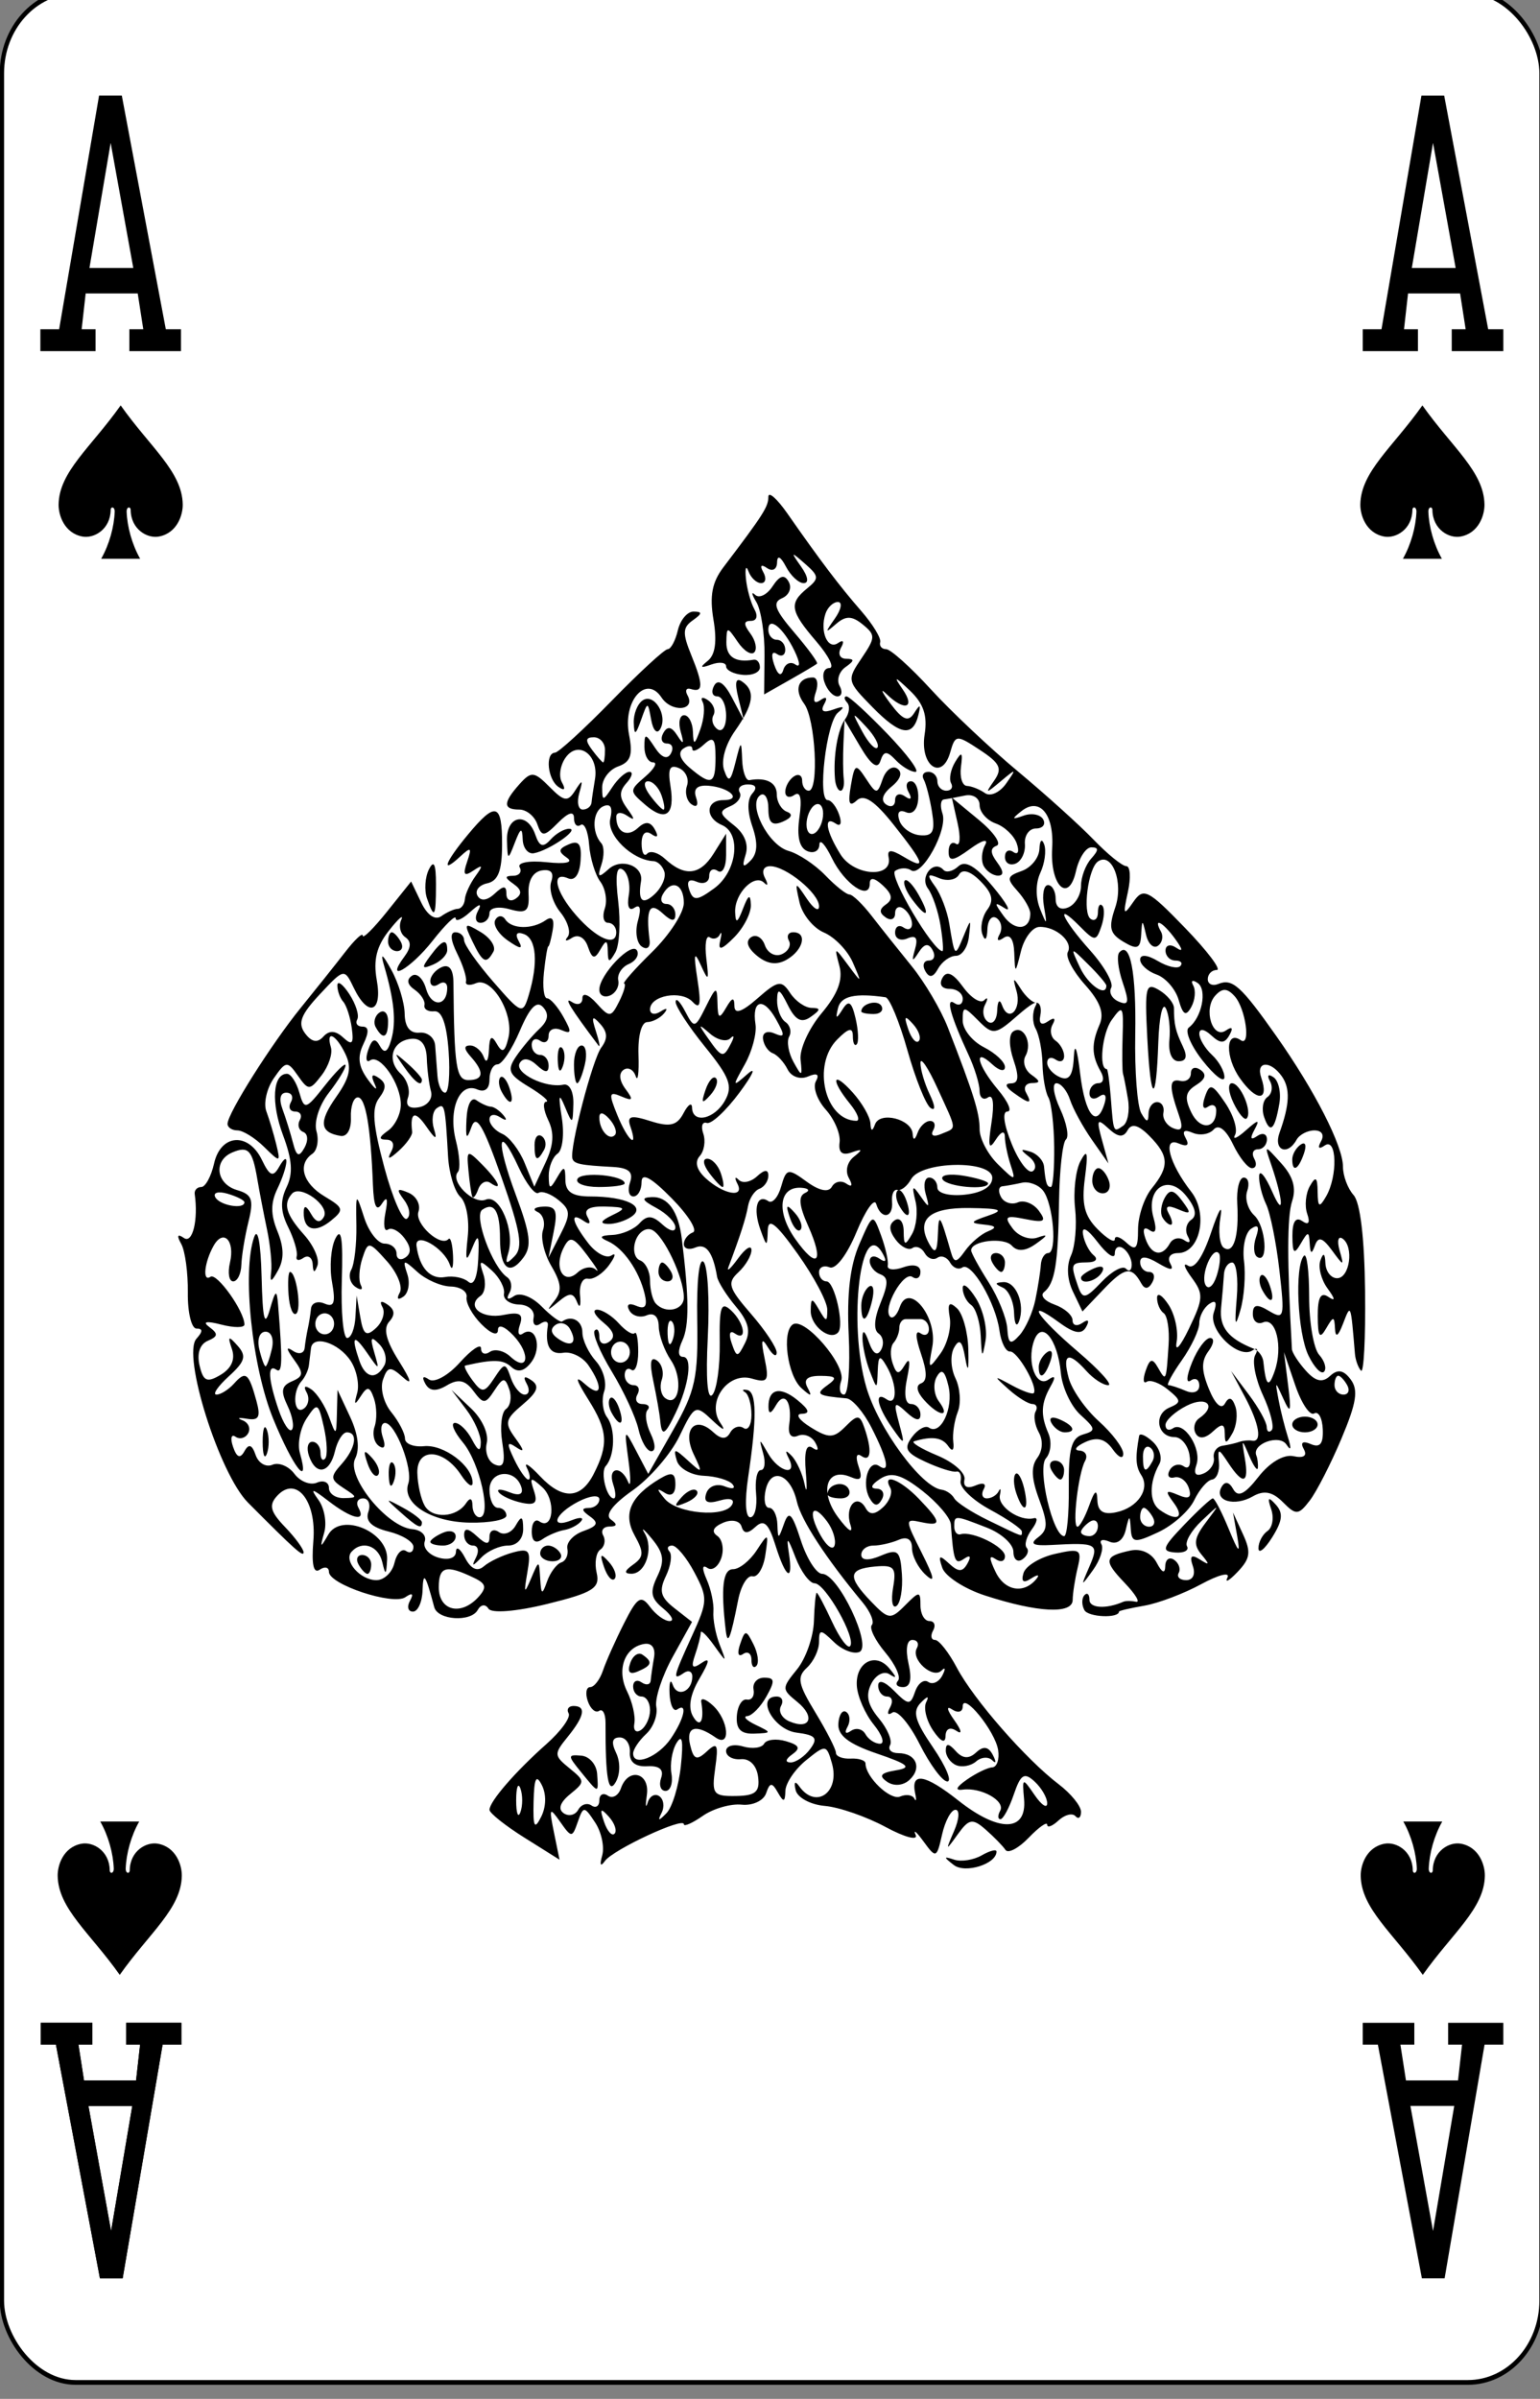 <?xml version="1.0" encoding="UTF-8" standalone="no"?>
<!-- Created with Inkscape (http://www.inkscape.org/) -->

<svg
   id="svg10047"
   height="123.012"
   width="79"
   version="1.1"
   viewBox="0 0 79 123.012"
   inkscape:version="0.91 r13725"
   sodipodi:docname="ramino-stretch.svgz"
   xmlns:inkscape="http://www.inkscape.org/namespaces/inkscape"
   xmlns:sodipodi="http://sodipodi.sourceforge.net/DTD/sodipodi-0.dtd"
   xmlns="http://www.w3.org/2000/svg"
   xmlns:svg="http://www.w3.org/2000/svg"
   xmlns:rdf="http://www.w3.org/1999/02/22-rdf-syntax-ns#"
   xmlns:cc="http://creativecommons.org/ns#"
   xmlns:dc="http://purl.org/dc/elements/1.1/">
  <rect x="0" y="0" width="79" height="123.012" fill="#808080" stroke="none"/>
  <sodipodi:namedview
     pagecolor="#ffffff"
     bordercolor="#666666"
     borderopacity="1"
     objecttolerance="10"
     gridtolerance="10"
     guidetolerance="10"
     inkscape:pageopacity="0"
     inkscape:pageshadow="2"
     inkscape:window-width="1920"
     inkscape:window-height="1016"
     id="namedview1491"
     showgrid="false"
     inkscape:zoom="1.3479675"
     inkscape:cx="513.5"
     inkscape:cy="307.5"
     inkscape:window-x="0"
     inkscape:window-y="0"
     inkscape:window-maximized="1"
     inkscape:current-layer="svg10047"
     showguides="false"
     inkscape:guide-bbox="true"
     inkscape:snap-grids="true"
     inkscape:showpageshadow="2"
     inkscape:pagecheckerboard="0"
     inkscape:deskcolor="#d1d1d1" />
  <defs
     id="defs10049" />
  <g
     id="spade_1"
     transform="matrix(0.165,0,0,0.182,5,-423.715)"
     inkscape:label="#spade_1">
    <rect
       width="478.664"
       height="673.658"
       rx="22.896"
       ry="23.039"
       x="-29.707"
       y="2325.704"
       id="rect6355-6-85-62-9-7-3"
       style="display:inline;fill:#ffffff;fill-opacity:1;stroke:#000000;stroke-width:1.341;stroke-miterlimit:4;stroke-dasharray:none;stroke-opacity:1" />
    <path
       d="m 7.212,2442.324 c -9.243,11.844 -19.133,18.66 -19.297,27.9 -0.056,2.992 1.745,8.078 7.385,9.051 3.659,0.629 8.696,-2.032 8.801,-7.438 -0.021,-1.076 1.268,-1.048 1.256,0.426 -0.172,4.264 -1.674,9.229 -4.199,13.27 4.036,0 8.072,0 12.108,0 -2.525,-4.041 -4.027,-9.006 -4.199,-13.27 -0.021,-1.475 1.272,-1.503 1.256,-0.426 0.105,5.406 5.143,8.066 8.801,7.438 5.639,-0.973 7.44,-6.059 7.385,-9.051 -0.165,-9.24 -10.054,-16.056 -19.297,-27.9 z"
       id="path153-0-1-2-5-5-5-3-4-4"
       style="display:inline"
       inkscape:connector-curvature="0" />
    <path
       d="m 412.04,2884.533 c -9.243,-11.844 -19.133,-18.66 -19.297,-27.9 -0.056,-2.992 1.745,-8.078 7.385,-9.051 3.659,-0.629 8.696,2.032 8.801,7.438 -0.021,1.076 1.268,1.048 1.256,-0.426 -0.172,-4.264 -1.674,-9.228 -4.199,-13.27 4.036,0 8.072,0 12.108,0 -2.525,4.041 -4.027,9.005 -4.199,13.27 -0.021,1.475 1.272,1.503 1.256,0.426 0.105,-5.406 5.143,-8.066 8.801,-7.438 5.639,0.974 7.44,6.059 7.385,9.051 -0.165,9.24 -10.054,16.056 -19.297,27.9 z"
       id="path153-0-1-2-5-6-5-9-1-9-4"
       style="display:inline"
       inkscape:connector-curvature="0" />
    <path
       inkscape:connector-curvature="0"
       style="fill:#000000"
       id="path3776-3"
       d="m 266.231,2853.579 c -3.267,-2.3 -3.247,-2.511 0.142,-1.503 2.167,0.645 6.01,0.096 8.538,-1.22 2.529,-1.316 4.598,-1.795 4.598,-1.064 0,3.498 -9.742,6.277 -13.278,3.787 z m -109.315,-2.677 c 0.76,-2.417 -0.227,-6.604 -2.192,-9.305 -3.398,-4.671 -3.661,-4.68 -5.385,-0.18 -1.737,4.535 -1.964,4.535 -5.482,0 -3.314,-4.272 -3.502,-3.984 -1.936,2.967 l 1.735,7.697 -10.889,-6.193 c -5.989,-3.406 -10.889,-6.944 -10.889,-7.861 0,-2.349 8.087,-10.812 17.708,-18.532 4.494,-3.606 7.599,-7.494 6.899,-8.64 -0.7,-1.146 -0.02,-2.083 1.51,-2.083 4.016,0 3.432,2.842 -1.78,8.671 -4.342,4.855 -4.318,5.283 0.502,8.85 4.906,3.63 4.913,3.86 0.224,7.33 -3.125,2.312 -3.833,4.212 -1.997,5.36 1.564,0.978 3.598,0.543 4.52,-0.967 0.922,-1.51 2.777,-2.057 4.122,-1.216 1.345,0.841 2.446,0.192 2.446,-1.443 0,-1.635 1.191,-2.228 2.646,-1.318 1.455,0.91 3.279,-0.013 4.054,-2.058 2.274,-5.995 9.061,-4.46 8.073,1.825 -0.479,3.046 -0.362,4.029 0.259,2.183 0.621,-1.846 2.241,-2.66 3.601,-1.81 1.359,0.85 1.687,2.958 0.729,4.685 -1.314,2.368 -0.94,2.391 1.523,0.093 1.795,-1.675 3.802,-7.657 4.46,-13.293 0.827,-7.091 0.417,-9.088 -1.331,-6.485 -1.39,2.069 -2.109,5.957 -1.598,8.64 0.511,2.683 -0.312,4.879 -1.829,4.879 -1.517,0 -2.139,-1.63 -1.384,-3.623 0.916,-2.415 -0.523,-3.523 -4.316,-3.323 -3.673,0.194 -5.587,-1.192 -5.398,-3.909 0.161,-2.315 -1.253,-4.209 -3.142,-4.209 -2.366,0 -2.718,1.353 -1.132,4.353 1.336,2.527 1.294,5.965 -0.102,8.197 -2.315,3.703 -3.235,-1.113 -3.191,-16.699 0.007,-2.526 -0.889,-4.028 -1.992,-3.338 -1.103,0.69 -2.683,-0.534 -3.511,-2.719 -0.829,-2.185 -0.499,-3.973 0.732,-3.973 1.231,0 3.016,-2.094 3.968,-4.652 0.951,-2.559 3.897,-8.544 6.546,-13.301 4.146,-7.443 5.273,-8.091 8.094,-4.652 1.802,2.198 4.541,3.996 6.085,3.996 1.544,0 0.659,-1.59 -1.968,-3.534 -3.876,-2.868 -4.225,-4.574 -1.854,-9.058 2.329,-4.403 1.997,-6.544 -1.638,-10.549 -2.508,-2.764 -3.541,-3.488 -2.295,-1.61 2.871,4.33 0.274,11.471 -4.152,11.417 -2.348,-0.026 -2.174,-0.808 0.574,-2.577 3.315,-2.134 3.396,-3.427 0.506,-8.143 -3.777,-6.165 -1.387,-11.079 7.816,-16.062 3.731,-2.021 4.814,-1.654 4.814,1.631 0,2.619 -1.255,3.521 -3.284,2.362 -2.607,-1.489 -2.616,-1.147 -0.045,1.659 3.858,4.211 18.672,5.4 20.943,1.681 0.943,-1.544 -0.642,-2.023 -3.871,-1.168 -3.831,1.014 -5.069,0.394 -4.134,-2.072 0.75,-1.979 3.252,-2.825 5.715,-1.934 2.409,0.872 3.515,0.618 2.457,-0.564 -1.058,-1.182 -5.098,-2.27 -8.979,-2.417 -3.88,-0.148 -7.64,-2.063 -8.356,-4.257 -1.156,-3.545 -0.767,-3.545 3.498,0 4.478,3.722 4.594,3.6 1.734,-1.833 -3.61,-6.857 0.376,-10.987 6.026,-6.243 2.511,2.109 4.112,2.165 5.321,0.185 0.951,-1.557 2.83,-2.143 4.175,-1.301 1.345,0.841 2.446,-0.834 2.446,-3.723 0,-2.889 -0.887,-5.751 -1.97,-6.36 -1.084,-0.609 -0.788,-0.891 0.657,-0.627 2.947,0.54 3.033,7.856 0.289,24.553 -1.11,6.753 -0.842,11.299 0.666,11.299 1.387,0 2.198,-2.991 1.802,-6.646 -0.397,-3.655 0.262,-6.646 1.462,-6.646 1.201,0 1.54,-2.094 0.754,-4.652 -1.361,-4.431 -1.289,-4.431 1.527,0 3.334,5.247 9.28,6.481 6.405,1.329 -1.267,-2.271 -0.97,-2.481 0.936,-0.665 1.535,1.462 3.332,5.051 3.995,7.976 0.663,2.924 0.833,1.402 0.378,-3.383 -0.551,-5.792 0.135,-8.098 2.05,-6.9 1.785,1.116 2.123,0.565 0.892,-1.451 -1.092,-1.788 -3.522,-2.654 -5.401,-1.924 -2.099,0.815 -3.141,-0.396 -2.702,-3.142 1.021,-6.388 -1.488,-9.665 -4.148,-5.417 -1.511,2.413 -2.272,2.559 -2.299,0.441 -0.065,-5.149 3.607,-5.927 9.029,-1.915 3.648,2.7 4.009,3.779 1.285,3.846 -2.082,0.052 -0.831,1.754 2.782,3.783 5.648,3.172 7.166,3.143 10.841,-0.209 3.768,-3.438 4.466,-3.388 5.911,0.422 2.409,6.353 1.997,9.74 -0.959,7.892 -1.545,-0.967 -1.893,0.234 -0.857,2.963 1.31,3.455 0.701,4.184 -2.465,2.955 -7.501,-2.913 -9.913,4.059 -3.925,11.344 3.24,3.942 4.797,4.788 3.828,2.079 -1.846,-5.156 2.094,-9.01 4.756,-4.652 1.204,1.971 2.846,1.893 5.407,-0.258 2.023,-1.699 3.03,-4.15 2.238,-5.446 -2.677,-4.384 3.096,-2.393 8.884,3.063 7.073,6.668 7.188,7.847 0.641,6.571 -4.998,-0.974 -4.993,-0.786 0.254,8.667 3.973,7.158 4.276,8.749 1.168,6.14 -2.307,-1.938 -4.195,-5.299 -4.195,-7.47 0,-2.507 -1.516,-3.358 -4.156,-2.333 -2.286,0.887 -5.832,1.614 -7.882,1.614 -2.049,0 -3.726,1.167 -3.726,2.593 0,1.605 2.296,1.709 6.03,0.273 5.353,-2.059 6.093,-1.475 6.597,5.208 0.312,4.14 -0.457,8.168 -1.709,8.951 -1.252,0.783 -1.718,-1.529 -1.037,-5.138 1.081,-5.723 0.361,-6.488 -5.634,-5.986 -8.371,0.701 -8.622,2.877 -1.146,9.925 5.339,5.034 6.051,5.103 10.509,1.021 4.441,-4.067 4.781,-4.065 4.781,0.017 0,2.42 1.252,4.4 2.782,4.4 1.53,0 2.052,1.196 1.159,2.659 -0.893,1.462 -0.627,2.659 0.592,2.659 1.219,0 4.27,3.518 6.78,7.819 5.24,8.976 21.503,25.844 31.67,32.848 3.813,2.627 6.934,6.116 6.934,7.754 0,1.638 -0.778,2.19 -1.729,1.228 -0.951,-0.962 -3.315,-0.417 -5.254,1.212 -1.939,1.629 -3.526,2.17 -3.526,1.203 0,-0.967 -2.589,0.683 -5.754,3.666 -3.165,2.983 -6.416,4.525 -7.225,3.427 -0.809,-1.099 -3.577,-3.671 -6.151,-5.715 -4.086,-3.246 -5.188,-3.077 -8.683,1.329 -3.796,4.785 -3.855,4.737 -1.139,-0.935 1.609,-3.36 1.797,-5.982 0.43,-5.982 -1.339,0 -3.213,3.138 -4.164,6.973 -1.66,6.691 -1.891,6.772 -5.734,1.994 -2.202,-2.739 -3.321,-3.59 -2.485,-1.892 0.836,1.698 -3.373,0.695 -9.353,-2.228 -5.98,-2.924 -14.486,-5.595 -18.902,-5.936 -4.416,-0.341 -8.485,-2.329 -9.042,-4.418 -0.629,-2.357 -0.19,-2.756 1.157,-1.05 5.136,6.501 12.678,1.637 10.118,-6.526 -1.667,-5.315 -1.949,-5.346 -8.039,-0.865 -3.471,2.554 -6.366,6.438 -6.434,8.631 -0.099,3.202 -0.56,3.289 -2.344,0.442 -1.826,-2.915 -2.477,-2.873 -3.657,0.239 -0.789,2.082 -4.205,3.52 -7.59,3.196 -3.385,-0.323 -8.815,1.092 -12.066,3.146 -3.251,2.054 -5.911,3.119 -5.911,2.366 0,-2.136 -22.062,7.182 -24.549,10.368 -1.356,1.738 -1.682,1.135 -0.837,-1.552 z m 2.068,-10.937 c -2.595,-2.606 -2.896,-2.301 -1.471,1.488 0.987,2.622 2.456,4.097 3.264,3.279 0.809,-0.819 0.002,-2.964 -1.794,-4.767 z m -20.806,-8.858 c -1.769,-3.2 -2.409,-2.049 -2.589,4.652 -0.191,7.159 0.269,7.991 2.351,4.25 1.562,-2.807 1.656,-6.338 0.238,-8.903 z m 149.903,3.921 c -0.603,-6.113 -0.497,-6.151 3.284,-1.156 2.149,2.838 3.907,3.882 3.907,2.319 0,-1.563 -1.754,-4.314 -3.897,-6.114 -3.23,-2.713 -4.343,-2.086 -6.503,3.662 -1.433,3.814 -3.296,6.935 -4.139,6.935 -0.844,0 -0.88,-1.071 -0.08,-2.38 1.693,-2.772 -5.913,-6.656 -11.652,-5.949 -2.526,0.311 -2.054,-0.707 1.314,-2.834 2.89,-1.826 6.437,-3.378 7.882,-3.449 1.445,-0.07 2.264,-2.264 1.821,-4.873 -0.911,-5.362 -11.016,-16.608 -11.016,-12.26 0,1.548 -1.478,1.917 -3.284,0.819 -1.914,-1.164 -1.64,0.093 0.657,3.012 2.297,2.919 2.571,4.176 0.657,3.012 -1.952,-1.187 -3.318,-0.585 -3.368,1.484 -0.052,2.181 -1.492,1.598 -3.857,-1.564 -2.075,-2.774 -3.046,-6.363 -2.158,-7.976 1.021,-1.854 0.396,-1.792 -1.701,0.167 -2.637,2.464 -1.846,5.048 3.867,12.628 3.951,5.241 5.936,9.53 4.412,9.53 -1.524,0 -5.402,-4.737 -8.617,-10.526 -3.215,-5.789 -7.02,-9.792 -8.456,-8.894 -1.465,0.916 -1.788,0.286 -0.735,-1.437 1.031,-1.688 0.623,-3.069 -0.908,-3.069 -1.53,0 -2.782,-1.382 -2.782,-3.071 0,-1.809 2.026,-1.215 4.93,1.444 4.482,4.104 5.077,4.126 6.549,0.243 0.891,-2.349 2.729,-3.578 4.084,-2.73 1.355,0.848 3.327,0.022 4.381,-1.825 1.054,-1.852 0.949,-2.48 -0.234,-1.396 -2.731,2.504 -9.632,-3.103 -7.704,-6.26 0.792,-1.296 0.165,-2.357 -1.393,-2.357 -1.709,0 -2.179,2.635 -1.184,6.646 1.113,4.487 0.56,6.646 -1.701,6.646 -1.842,0 -2.551,-0.809 -1.574,-1.797 0.977,-0.988 -0.801,-4.572 -3.951,-7.965 -3.15,-3.393 -5.032,-6.871 -4.184,-7.73 0.849,-0.859 -0.427,-3.712 -2.836,-6.341 -11.481,-12.533 -19.161,-23.213 -20.48,-28.481 -1.928,-7.702 -7.996,-9.793 -9.666,-3.332 -0.73,2.823 -0.255,5.133 1.055,5.133 1.31,0 2.464,2.094 2.566,4.652 0.172,4.321 0.318,4.311 2.051,-0.135 1.525,-3.911 2.484,-3.059 5.24,4.652 1.855,5.192 4.852,9.439 6.66,9.439 4.98,0 15.697,20.485 11.517,22.016 -1.827,0.669 -5.391,-0.607 -7.92,-2.836 -4.121,-3.633 -4.598,-3.631 -4.598,0.017 0,2.241 -1.688,5.492 -3.75,7.224 -3.196,2.684 -2.807,4.556 2.627,12.66 3.508,5.231 6.378,10.335 6.378,11.344 0,1.009 2.069,1.739 4.598,1.623 2.529,-0.116 4.598,0.502 4.598,1.374 0,3.821 7.714,10.502 10.76,9.319 1.843,-0.716 3.824,-0.471 4.403,0.544 0.579,1.014 0.707,0.388 0.284,-1.393 -1.463,-6.167 2.991,-5.508 13.452,1.99 12.604,9.035 21.309,8.86 20.395,-0.411 z m -42.583,-4.898 c -2.704,-1.691 -2.016,-2.508 2.715,-3.222 5.111,-0.772 3.963,-1.69 -5.94,-4.749 -8.768,-2.708 -12.179,-5.111 -11.934,-8.405 0.189,-2.537 1.299,-4.015 2.468,-3.284 1.169,0.731 1.332,2.627 0.362,4.214 -1.012,1.657 -0.548,2.126 1.089,1.102 1.568,-0.981 3.594,-0.568 4.502,0.918 0.908,1.486 2.946,2.702 4.529,2.702 1.584,0 0.7,-2.437 -1.963,-5.415 -2.663,-2.978 -5.022,-7.875 -5.24,-10.881 -0.48,-6.598 5.786,-9.659 10.102,-4.935 2.393,2.62 2.39,2.994 -0.015,1.626 -1.717,-0.976 -4.239,0.245 -5.604,2.713 -1.793,3.243 -1.135,5.951 2.375,9.763 2.671,2.901 4.237,6.29 3.479,7.531 -0.758,1.241 0.396,2.256 2.563,2.256 5.528,0 7.459,4.178 3.477,7.522 -1.952,1.64 -4.85,1.865 -6.965,0.543 z m 21.532,-4.656 c -1.806,-0.657 -3.284,-2.53 -3.284,-4.162 0,-2.096 0.908,-2.05 3.09,0.159 2.134,2.159 4.094,2.284 6.334,0.402 2.266,-1.903 3.837,-1.684 5.213,0.728 1.083,1.899 1.001,2.565 -0.181,1.481 -1.182,-1.084 -3.441,-0.946 -5.019,0.307 -1.578,1.253 -4.347,1.741 -6.153,1.085 z m -135.531,6.56 c -0.729,-1.828 -1.325,-0.332 -1.325,3.323 0,3.655 0.596,5.151 1.325,3.323 0.729,-1.828 0.729,-4.819 0,-6.646 z m 73.888,-3.319 c -0.453,-3.189 -2.597,-5.174 -5.352,-4.952 -2.528,0.203 -4.596,-0.834 -4.596,-2.304 0,-1.47 2.363,-2.048 5.252,-1.283 2.888,0.764 5.845,0.418 6.571,-0.77 0.725,-1.188 3.782,-1.508 6.793,-0.711 4.162,1.101 4.634,1.988 1.968,3.697 -2.112,1.355 -2.328,2.265 -0.544,2.29 1.629,0.017 4.363,-1.667 6.075,-3.755 2.556,-3.116 1.795,-3.949 -4.253,-4.652 -7.075,-0.823 -12.713,-10.162 -6.135,-10.162 1.636,0 2.239,1.205 1.34,2.677 -0.899,1.472 0.264,3.415 2.585,4.316 6.45,2.505 8.191,-1.258 2.523,-5.452 -4.922,-3.642 -4.924,-3.836 -0.09,-9.242 2.716,-3.037 5.065,-9.124 5.22,-13.527 0.155,-4.403 0.547,-8.008 0.871,-8.011 0.324,0 2.48,3.694 4.791,8.217 2.311,4.522 4.821,7.596 5.578,6.83 2.044,-2.068 -7.687,-17.711 -11.018,-17.711 -1.577,0 -4.258,-3.29 -5.957,-7.311 -2.437,-5.767 -2.874,-6.048 -2.067,-1.329 1.465,8.563 -0.903,7.38 -4.162,-2.079 -2.125,-6.169 -3.574,-7.391 -6.176,-5.206 -2.428,2.039 -3.674,2.02 -4.361,-0.067 -0.546,-1.658 -3.024,-2.121 -5.73,-1.07 -3.097,1.203 -3.739,2.495 -1.831,3.688 1.615,1.01 2.181,3.828 1.259,6.261 -0.923,2.433 -2.854,3.689 -4.292,2.79 -1.693,-1.059 -1.766,0.116 -0.208,3.338 1.324,2.735 2.25,6.768 2.059,8.961 -0.191,2.193 0.682,6.38 1.941,9.305 2.254,5.234 2.225,5.237 -1.796,0.156 -2.247,-2.838 -4.086,-4.432 -4.086,-3.541 0,0.891 -0.792,3.708 -1.76,6.261 -1.342,3.539 -0.874,4.088 1.97,2.314 2.769,-1.728 2.605,-0.585 -0.638,4.434 -2.859,4.424 -3.554,8.064 -2.011,10.531 2.222,3.552 3.617,1.412 2.601,-3.991 -0.253,-1.344 1.381,-0.898 3.63,0.99 4.935,4.144 5.643,12.054 0.805,8.996 -6.138,-3.88 -9.231,-3.057 -7.898,2.101 1.071,4.145 2.032,4.489 5.175,1.849 3.28,-2.755 3.674,-2.049 2.622,4.704 -1.138,7.308 -0.623,7.937 6.425,7.842 6.139,-0.082 7.513,-1.161 6.908,-5.425 z m -6.612,-17.101 c 0.21,-2.823 1.614,-4.917 3.121,-4.652 1.506,0.264 2.443,-1.015 2.082,-2.842 -0.361,-1.828 1.127,-3.323 3.306,-3.323 3.305,0 3.419,0.882 0.682,5.317 -1.805,2.924 -4.475,5.401 -5.933,5.504 -1.459,0.103 -0.288,1.215 2.602,2.472 5.069,2.204 5.051,2.291 -0.494,2.472 -4.115,0.134 -5.639,-1.272 -5.366,-4.946 z m 4.546,-15.849 c 0,-1.792 -1.169,-2.528 -2.597,-1.634 -1.526,0.954 -1.906,-0.197 -0.922,-2.793 1.555,-4.101 1.852,-4.096 4.152,0.061 1.362,2.463 1.777,5.186 0.922,6.051 -0.855,0.865 -1.554,0.107 -1.554,-1.685 z m -7.987,-8.262 c -1.581,-12.127 -0.9,-17.268 2.287,-17.274 1.923,0 5.208,-2.376 7.301,-5.272 3.67,-5.078 3.766,-5.031 2.713,1.329 -0.601,3.627 -2.388,6.303 -3.971,5.946 -1.583,-0.357 -3.594,2.634 -4.468,6.646 -2.402,11.026 -3.291,13.009 -3.862,8.624 z m -17.056,30.417 c 4.183,-5.596 5.292,-10.255 1.943,-8.161 -1.145,0.716 -2.207,-1.307 -2.359,-4.495 -0.153,-3.189 0.294,-4.295 0.993,-2.458 1.401,3.683 6.076,1.895 6.076,-2.324 0,-1.462 -1.182,-1.919 -2.627,-1.016 -3.614,2.26 -3.376,1.282 2.544,-10.469 4.904,-9.733 4.942,-10.656 0.747,-17.842 -2.433,-4.168 -5.548,-7.579 -6.923,-7.579 -1.374,0 -1.752,0.755 -0.84,1.679 0.912,0.923 0.416,4.028 -1.102,6.9 -2.222,4.201 -1.699,5.974 2.677,9.076 l 5.439,3.855 -6.007,9.849 c -3.304,5.417 -5.598,11.753 -5.099,14.081 0.499,2.328 -0.917,5.764 -3.146,7.636 -2.229,1.872 -4.053,4.348 -4.053,5.502 0,3.829 7.82,1.008 11.738,-4.234 z m -6.484,-7.977 c 0,-2.107 -1.182,-3.831 -2.627,-3.831 -1.445,0 -2.627,-1.267 -2.627,-2.815 0,-1.549 1.182,-2.076 2.627,-1.172 1.445,0.904 2.718,0.675 2.828,-0.508 0.111,-1.183 0.579,-4.12 1.041,-6.527 0.507,-2.64 -0.699,-4.148 -3.038,-3.801 -6.12,0.909 -8.677,7.288 -5.351,13.351 1.647,3.003 2.668,7.076 2.268,9.05 -0.4,1.974 0.534,2.801 2.076,1.837 1.542,-0.964 2.803,-3.477 2.803,-5.584 z m -6.159,-13.256 c 0.8,-2.11 2.513,-3.175 3.807,-2.366 3.258,2.038 2.958,3.011 -1.455,4.725 -2.539,0.986 -3.323,0.201 -2.352,-2.359 z m 61.204,-39.911 c -4.639,-5.657 -6.149,-2.757 -2.035,3.909 1.902,3.081 3.869,4.354 4.371,2.828 0.503,-1.526 -0.549,-4.557 -2.336,-6.737 z m -76.543,70.561 c -4.148,-4.614 -4.14,-4.895 0.137,-4.569 2.507,0.191 4.718,2.503 4.915,5.138 0.422,5.663 0.567,5.679 -5.051,-0.569 z m -45.593,-46.405 c -2.726,-9.321 -3.444,-10.255 -3.636,-4.728 -0.114,3.29 -1.459,5.982 -2.99,5.982 -1.53,0 -1.939,-1.381 -0.908,-3.069 1.218,-1.994 0.714,-2.343 -1.439,-0.997 -3.838,2.4 -23.771,-3.595 -23.771,-7.15 0,-1.314 -1.29,-1.583 -2.867,-0.597 -1.93,1.207 -2.574,-1.461 -1.97,-8.158 1.025,-11.37 -5.457,-18.528 -11.364,-12.551 -2.529,2.559 -1.987,4.402 2.555,8.684 3.171,2.989 5.765,6.195 5.765,7.124 0,1.478 -2.626,-0.649 -17.274,-13.989 -8.927,-8.13 -20.552,-41.614 -16.035,-46.185 2.02,-2.044 2.021,-2.867 0.005,-2.867 -1.555,0 -2.762,-4.553 -2.682,-10.118 0.08,-5.565 -0.84,-11.731 -2.044,-13.703 -1.469,-2.406 -1.192,-2.962 0.843,-1.689 2.666,1.667 4.485,-5.064 3.344,-12.374 -0.171,-1.097 0.743,-1.994 2.031,-1.994 1.288,0 3.084,-2.991 3.991,-6.646 2.062,-8.314 10.692,-8.877 14.874,-0.97 2.399,4.535 3.465,4.936 5.307,1.994 3.331,-5.322 2.915,-0.346 -0.512,6.133 -2.115,4 -2.108,7.232 0.029,11.975 2.038,4.527 2.1,7.85 0.205,10.963 -2.106,3.457 -2.593,3.565 -2.159,0.478 0.308,-2.193 -0.273,-7.577 -1.293,-11.963 -1.019,-4.386 -2.388,-10.829 -3.04,-14.317 -1.513,-8.083 -2.807,-9.304 -7.806,-7.363 -5.906,2.293 -4.959,8.857 1.526,10.573 4.698,1.243 5.258,2.657 3.547,8.95 -1.118,4.111 -2.109,9.567 -2.202,12.126 -0.093,2.559 -1.236,4.652 -2.539,4.652 -1.304,0 -1.753,-2.391 -0.997,-5.314 1.606,-6.214 -2.075,-9.604 -5.103,-4.698 -2.891,4.683 -3.516,10.312 -0.969,8.719 1.975,-1.235 10.566,9.701 10.566,13.452 0,0.941 -3.251,0.947 -7.225,0.013 -4.606,-1.083 -5.955,-0.84 -3.72,0.671 2.858,1.932 2.774,2.653 -0.453,3.906 -2.472,0.96 -3.432,3.569 -2.557,6.953 1.155,4.468 2.305,4.926 6.568,2.617 3.363,-1.822 4.584,-4.352 3.495,-7.247 -1.384,-3.679 -1.078,-3.841 1.767,-0.937 2.839,2.898 2.356,4.408 -2.763,8.64 -3.411,2.821 -5.125,5.128 -3.809,5.128 1.316,0 3.792,-1.416 5.502,-3.146 3.593,-3.636 4.524,-2.975 6.919,4.919 1.38,4.547 0.756,5.608 -2.958,5.034 -2.588,-0.4 -3.213,-0.211 -1.389,0.422 1.824,0.632 2.629,2.274 1.789,3.65 -0.84,1.375 -2.614,1.821 -3.943,0.99 -1.329,-0.831 -1.673,0.446 -0.766,2.838 1.155,3.045 2.218,3.418 3.545,1.244 1.34,-2.195 2.359,-1.883 3.476,1.062 0.869,2.291 3.208,3.533 5.199,2.76 1.991,-0.773 5.077,0.372 6.859,2.545 1.782,2.173 4.927,3.296 6.989,2.495 2.062,-0.801 3.749,-0.131 3.749,1.487 0,1.619 2.069,2.907 4.598,2.862 4.356,-0.076 4.354,-0.224 -0.036,-2.811 -4.138,-2.438 -4.209,-3.161 -0.657,-6.755 4.407,-4.46 5.24,-8.962 1.657,-8.962 -1.276,0 -2.939,2.393 -3.695,5.317 -1.621,6.271 -5.927,6.98 -8.07,1.329 -0.832,-2.193 -0.367,-3.988 1.033,-3.988 1.4,0 2.545,1.396 2.545,3.102 0,1.706 0.649,2.445 1.441,1.643 0.793,-0.802 0.618,-4.779 -0.389,-8.838 -1.723,-6.947 -2.039,-7.09 -5.395,-2.447 -1.96,2.713 -2.888,7.089 -2.061,9.724 3.207,10.226 -2.09,4.082 -8.283,-9.606 -6.608,-14.605 -9.731,-41.544 -5.942,-51.26 1.109,-2.843 2.05,1.696 2.315,11.158 0.341,12.176 0.944,14.378 2.55,9.305 1.793,-5.665 2.174,-5.861 2.579,-1.329 1.428,15.971 1.328,19.41 -0.53,18.247 -2.82,-1.764 -2.564,2.631 0.652,11.192 1.485,3.953 3.354,6.526 4.154,5.718 0.799,-0.809 0.196,-3.846 -1.339,-6.749 -2.196,-4.153 -1.898,-5.626 1.397,-6.905 3.578,-1.389 3.667,-2.277 0.609,-6.093 -2.464,-3.075 -2.557,-3.845 -0.296,-2.47 1.806,1.098 3.432,0.73 3.612,-0.819 0.181,-1.548 0.624,-4.012 0.985,-5.474 0.361,-1.462 0.805,-3.983 0.985,-5.601 0.181,-1.619 2.062,-2.27 4.18,-1.447 3.018,1.172 3.527,-0.148 2.351,-6.098 -0.826,-4.177 -0.351,-9.674 1.055,-12.216 1.839,-3.325 2.4,-0.039 2,11.7 -0.306,8.977 0.442,16.321 1.661,16.321 1.219,0 2.378,-2.692 2.575,-5.981 l 0.358,-5.982 1.159,6.137 c 0.933,4.943 1.88,5.531 4.868,3.022 2.04,-1.713 2.948,-4.361 2.018,-5.883 -1.024,-1.677 -0.405,-1.964 1.571,-0.728 2.266,1.417 2.425,2.887 0.52,4.815 -1.905,1.927 -1.003,5.286 2.952,10.999 3.967,5.728 4.34,7.125 1.231,4.601 -3.825,-3.104 -4.702,-2.995 -6.127,0.764 -0.928,2.448 0.219,6.491 2.596,9.149 2.343,2.619 4.259,5.964 4.259,7.432 0,1.468 2.66,2.43 5.911,2.138 6.163,-0.554 15.106,5.553 15.106,10.316 0,1.515 -1.606,0.532 -3.569,-2.185 -5.408,-7.484 -13.781,-7.871 -13.611,-0.63 0.076,3.235 1.106,7.409 2.289,9.276 2.399,3.785 9.909,3.357 12.88,-0.735 1.195,-1.646 1.945,-1.393 1.97,0.665 0.022,1.828 1.018,3.323 2.212,3.323 3.851,0 0.082,-15.354 -5.169,-21.058 -2.799,-3.04 -3.92,-5.528 -2.49,-5.528 1.429,0 3.804,2.094 5.277,4.652 1.932,3.357 2.7,3.6 2.758,0.874 0.044,-2.078 -1.989,-6.265 -4.518,-9.305 l -4.598,-5.526 6.073,5.212 c 3.488,2.994 5.568,7.164 4.888,9.798 -0.652,2.522 0.469,5.227 2.49,6.012 2.796,1.086 3.353,-0.424 2.328,-6.312 -0.741,-4.256 -0.213,-8.449 1.174,-9.316 1.387,-0.867 1.842,-3.368 1.012,-5.558 -1.313,-3.461 -1.916,-3.419 -4.621,0.325 -2.822,3.906 -3.429,3.918 -6.533,0.134 -2.519,-3.071 -4.694,-3.483 -8.241,-1.562 -3.326,1.801 -5.401,1.657 -6.698,-0.467 -1.161,-1.901 -0.728,-2.357 1.132,-1.193 1.661,1.039 5.966,-1.107 9.601,-4.785 3.624,-3.668 6.59,-5.456 6.59,-3.974 0,1.482 1.234,1.923 2.742,0.98 1.508,-0.943 4.359,-0.357 6.334,1.302 5.558,4.668 6.473,-0.633 1.016,-5.882 -2.756,-2.65 -4.838,-3.331 -4.838,-1.582 0,1.762 -2.195,1.061 -5.15,-1.646 -2.833,-2.594 -4.901,-6.015 -4.598,-7.602 0.304,-1.587 -1.926,-2.94 -4.955,-3.007 -3.029,-0.067 -7.684,-1.915 -10.344,-4.109 -4.372,-3.605 -4.674,-3.549 -3.146,0.58 0.93,2.512 0.378,5.388 -1.228,6.392 -1.733,1.084 -2.181,0.618 -1.103,-1.147 0.998,-1.635 -0.8,-5.618 -3.996,-8.853 -5.614,-5.681 -5.873,-5.707 -7.649,-0.762 -1.011,2.815 -1.212,6.201 -0.447,7.523 0.765,1.323 0.007,1.539 -1.685,0.481 -1.692,-1.058 -2.281,-3.225 -1.309,-4.816 0.972,-1.591 1.689,-7.191 1.593,-12.444 -0.171,-9.408 -0.134,-9.441 2.436,-2.241 1.435,4.021 4.284,7.311 6.331,7.311 2.047,0 3.722,1.267 3.722,2.815 0,1.548 1.24,2.04 2.755,1.093 1.886,-1.179 1.792,-2.897 -0.298,-5.445 -1.679,-2.047 -3.99,-3.135 -5.137,-2.418 -1.146,0.717 -1.501,-1.39 -0.788,-4.682 0.884,-4.079 0.533,-4.904 -1.102,-2.588 -1.659,2.349 -2.513,0.71 -2.77,-5.317 -0.697,-16.343 -2.282,-24.665 -4.697,-24.665 -1.327,0 -2.296,2.559 -2.153,5.687 0.151,3.302 -1.195,5.471 -3.208,5.172 -6.491,-0.964 -6.854,-3.923 -1.35,-11.004 4.228,-5.438 4.882,-8.232 2.834,-12.103 -2.942,-5.562 -6.149,-6.875 -4.489,-1.838 0.579,1.758 -0.715,5.284 -2.875,7.837 -3.689,4.36 -4.139,4.368 -7.402,0.128 -3.241,-4.212 -3.742,-4.163 -7.473,0.727 -2.199,2.882 -3.247,7.07 -2.329,9.305 0.918,2.235 2.312,6.457 3.098,9.381 1.371,5.103 1.218,5.13 -3.789,0.665 -2.869,-2.559 -6.602,-4.652 -8.294,-4.652 -1.692,0 -3.077,-0.833 -3.077,-1.851 0,-2.922 13.63,-22.49 22.784,-32.71 4.584,-5.118 10.791,-12.18 13.793,-15.693 3.002,-3.514 5.458,-5.588 5.458,-4.611 0,0.978 3.385,-2.056 7.523,-6.742 l 7.523,-8.52 3.117,5.894 c 1.918,3.626 4.331,5.114 6.27,3.867 1.734,-1.115 4.039,-2.046 5.123,-2.068 1.084,-0.021 2.071,-1.237 2.194,-2.699 0.123,-1.462 1.601,-4.384 3.284,-6.492 2.447,-3.065 2.313,-3.377 -0.67,-1.558 -2.858,1.744 -3.305,1.153 -1.91,-2.524 1.539,-4.058 1.201,-4.28 -2.181,-1.44 -6.133,5.15 -4.757,1.652 2.442,-6.208 8.634,-9.428 10.64,-8.878 10.605,2.905 -0.022,7.338 -1.233,10.173 -4.63,10.835 -2.53,0.493 -3.889,2.06 -3.021,3.483 0.985,1.613 2.974,1.415 5.287,-0.527 2.835,-2.381 3.707,-2.375 3.707,0.026 0,1.728 1.308,2.323 2.908,1.322 2.027,-1.268 1.828,-2.511 -0.657,-4.104 -2.839,-1.821 -2.865,-2.294 -0.126,-2.326 1.891,-0.021 2.789,-1.106 1.994,-2.407 -0.795,-1.302 2.978,-1.937 8.383,-1.413 5.92,0.575 8.435,0.076 6.324,-1.251 -2.822,-1.776 -2.701,-2.517 0.619,-3.806 3.095,-1.202 3.996,-0.039 3.612,4.651 -0.318,3.889 -1.793,5.754 -3.903,4.935 -5.358,-2.081 -3.957,3.709 2.519,10.413 6.45,6.677 12.479,8.99 12.479,4.789 0,-1.462 -1.145,-2.659 -2.545,-2.659 -1.4,0 -1.858,-1.81 -1.02,-4.022 0.839,-2.212 0.212,-5.623 -1.393,-7.58 -1.605,-1.957 -3.17,-6.641 -3.478,-10.409 -0.308,-3.768 -1.492,-6.268 -2.63,-5.556 -1.138,0.712 -2.07,-0.158 -2.07,-1.933 0,-2.074 -1.762,-1.613 -4.93,1.287 -4.363,3.995 -5.109,4.043 -6.486,0.412 -0.856,-2.256 -3.366,-4.103 -5.579,-4.103 -5.099,0 -5.09,-1.959 0.033,-7.143 3.657,-3.7 4.578,-3.626 9.356,0.749 4.568,4.184 5.674,4.318 8.014,0.971 2.225,-3.181 2.448,-3.042 1.236,0.77 -0.813,2.559 -0.334,4.652 1.066,4.652 1.4,0 2.635,-0.897 2.746,-1.994 0.111,-1.097 0.589,-4.035 1.064,-6.53 1.283,-6.74 -5.034,-11.113 -9.024,-6.247 -1.761,2.147 -2.326,5.338 -1.256,7.09 1.231,2.015 0.831,2.489 -1.087,1.289 -3.357,-2.099 -4.174,-9.512 -1.063,-9.64 1.084,-0.046 9.014,-6.624 17.623,-14.622 8.609,-7.997 16.451,-14.541 17.427,-14.541 0.976,0 2.393,-2.393 3.149,-5.317 0.756,-2.924 2.963,-5.299 4.904,-5.276 2.77,0.026 2.713,0.563 -0.261,2.468 -3.18,2.036 -3.247,3.637 -0.414,9.929 3.719,8.259 3.672,10.533 -0.193,9.429 -1.408,-0.402 -1.873,0.393 -1.035,1.767 2.656,4.348 -4.937,4.937 -8.075,0.627 -4.804,-6.6 -12.148,1.034 -10.094,10.494 1.237,5.699 0.487,7.676 -3.386,8.92 -2.736,0.879 -4.975,3.533 -4.975,5.899 0,3.941 0.263,3.938 3.136,-0.039 1.725,-2.387 4.129,-4.339 5.342,-4.339 1.213,0 0.816,1.407 -0.884,3.127 -2.369,2.397 -2.338,4.068 0.131,7.157 2.556,3.197 2.543,3.617 -0.062,2.033 -1.806,-1.098 -3.284,-0.929 -3.284,0.376 0,4.336 3.414,5.907 6.749,3.106 2.311,-1.941 3.874,-1.811 5.245,0.434 1.238,2.028 0.843,2.504 -1.08,1.302 -1.845,-1.154 -3.033,-0.1 -3.033,2.691 0,2.523 0.778,3.801 1.729,2.838 0.951,-0.962 3.434,-0.316 5.519,1.434 6.098,5.121 10.892,4.678 15.096,-1.396 l 3.928,-5.675 v 6.065 c 0,3.367 -1.169,5.335 -2.627,4.422 -1.445,-0.904 -2.627,-0.248 -2.627,1.457 0,1.705 -1.713,2.435 -3.807,1.621 -2.511,-0.975 -3.322,-0.201 -2.384,2.274 1.202,3.171 2.403,3.102 7.748,-0.441 7.085,-4.698 8.523,-15.452 2.384,-17.836 -5.321,-2.066 -5.013,-7.014 0.438,-7.014 6.027,0 2.03,-3.559 -4.548,-4.049 -3.544,-0.264 -4.85,0.834 -3.917,3.294 0.816,2.152 0.242,2.966 -1.377,1.954 -1.527,-0.955 -2.179,-3.311 -1.449,-5.235 0.73,-1.924 -0.39,-4.165 -2.487,-4.98 -2.859,-1.11 -3.521,0.155 -2.643,5.054 1.479,8.255 -1.521,10.225 -7.93,5.207 -4.889,-3.828 -4.887,-3.979 0.115,-7.89 2.805,-2.193 3.889,-3.988 2.408,-3.988 -1.48,0 -2.691,-1.953 -2.691,-4.34 0,-3.928 0.308,-3.913 3.251,0.159 2.073,2.869 3.874,3.478 4.972,1.681 0.946,-1.55 0.399,-2.818 -1.216,-2.818 -1.616,0 -2.129,-1.324 -1.14,-2.942 1.256,-2.057 2.563,-1.857 4.344,0.665 1.94,2.748 2.194,2.498 1.068,-1.045 -0.813,-2.559 -0.334,-4.652 1.066,-4.652 1.4,0 2.628,2.094 2.729,4.652 0.157,3.95 0.504,3.85 2.298,-0.665 1.163,-2.924 1.488,-6.399 0.723,-7.722 -0.765,-1.323 -0.006,-1.539 1.685,-0.481 1.692,1.058 2.446,2.955 1.677,4.215 -0.77,1.26 -0.198,3.042 1.271,3.961 1.478,0.924 2.67,-0.773 2.67,-3.804 0,-3.011 -1.252,-5.474 -2.782,-5.474 -1.53,0 -1.953,-1.358 -0.939,-3.018 1.195,-1.957 3.135,-0.788 5.519,3.323 l 3.676,6.341 -1.705,-6.315 c -1.155,-4.28 -0.767,-5.728 1.204,-4.495 4.202,2.628 3.6,6.423 -2.199,13.884 -3.005,3.865 -4.407,8.416 -3.405,11.053 1.393,3.669 2.035,3.276 3.532,-2.163 1.737,-6.309 1.843,-6.343 2.091,-0.665 0.144,3.29 1.149,5.84 2.232,5.667 5.337,-0.853 8.538,0.677 8.538,4.081 0,2.071 1.418,4.245 3.151,4.829 1.971,0.665 1.479,1.712 -1.314,2.797 -3.297,1.28 -4.465,0.323 -4.465,-3.657 0,-2.965 -1.138,-4.679 -2.528,-3.809 -4.03,2.52 2.47,14.092 8.821,15.706 3.099,0.787 8.221,3.87 11.383,6.851 3.162,2.981 6.546,5.42 7.521,5.42 0.975,0 4.069,2.692 6.877,5.982 2.807,3.29 8.415,9.674 12.46,14.187 4.046,4.513 9.11,12.289 11.254,17.28 8.063,18.768 9.891,24.078 9.891,28.727 0,2.629 2.565,7.059 5.7,9.844 5.385,4.784 5.603,4.795 3.941,0.195 -0.968,-2.678 -1.777,-6.267 -1.799,-7.976 -0.024,-1.835 -1.189,-1.475 -2.848,0.882 -2.134,3.03 -2.449,1.881 -1.313,-4.785 0.927,-5.439 0.512,-8.157 -1.092,-7.154 -1.423,0.89 -2.595,0.052 -2.604,-1.862 -0.009,-1.914 -1.55,-6.471 -3.425,-10.126 -5.583,-10.884 -7.24,-16.373 -4.41,-14.603 1.428,0.893 2.597,0.357 2.597,-1.191 0,-1.548 -1.843,-2.816 -4.096,-2.816 -2.443,0 -3.334,-1.247 -2.209,-3.09 1.303,-2.134 3.283,-1.346 6.397,2.545 2.48,3.099 5.437,4.789 6.571,3.755 1.134,-1.034 1.261,-0.468 0.283,1.259 -0.978,1.727 -0.576,3.891 0.892,4.809 1.469,0.918 2.763,-0.494 2.877,-3.139 0.122,-2.818 0.758,-3.427 1.538,-1.47 1.991,4.998 6.135,1.198 4.46,-4.09 -1.223,-3.862 -1.018,-3.952 1.333,-0.58 1.529,2.193 3.709,3.952 4.845,3.909 1.136,-0.046 1.692,1.572 1.234,3.59 -0.523,2.305 0.36,2.922 2.376,1.662 1.978,-1.237 2.533,-0.9 1.446,0.879 -0.969,1.587 -0.561,3.637 0.908,4.555 1.469,0.918 2.67,2.866 2.67,4.328 0,1.462 -1.182,1.919 -2.627,1.015 -1.445,-0.904 -2.627,-0.504 -2.627,0.888 0,1.392 1.773,3.22 3.941,4.061 2.861,1.111 4.049,-0.45 4.335,-5.697 0.237,-4.348 1.022,-2.462 1.97,4.736 1.54,11.692 5.179,15.647 7.609,8.27 0.738,-2.242 0.05,-2.964 -1.751,-1.837 -1.632,1.021 -2.968,0.589 -2.968,-0.959 0,-1.548 1.252,-2.815 2.782,-2.815 1.586,0 1.886,-1.428 0.697,-3.323 -2.827,-4.505 -2.915,-7.803 -0.351,-13.153 1.545,-3.223 0.239,-6.459 -4.565,-11.321 -3.7,-3.744 -6.086,-7.859 -5.302,-9.143 1.771,-2.9 -3.768,-7.308 -8.906,-7.088 -2.102,0.089 -4.644,3.154 -5.649,6.809 -1.788,6.506 -1.832,6.517 -2.089,0.508 -0.167,-3.924 -1.356,-5.454 -3.295,-4.242 -1.81,1.132 -2.323,0.734 -1.271,-0.989 0.969,-1.587 0.561,-3.637 -0.908,-4.555 -1.469,-0.918 -2.763,0.494 -2.877,3.139 -0.127,2.94 -0.734,3.483 -1.562,1.397 -0.745,-1.877 -0.065,-4.985 1.512,-6.907 2.143,-2.612 1.608,-4.647 -2.118,-8.059 -3.101,-2.84 -5.611,-3.538 -6.643,-1.849 -0.912,1.494 -3.69,1.946 -6.172,1.005 -3.76,-1.425 -3.974,-1.038 -1.282,2.319 1.777,2.216 3.759,6.926 4.402,10.467 1.733,9.529 1.733,9.529 4.351,3.779 2.42,-5.317 2.42,-5.317 1.75,0 -0.369,2.924 -2.175,5.317 -4.014,5.317 -1.839,0 -4.335,1.623 -5.547,3.607 -1.535,2.513 -2.748,2.715 -4,0.665 -0.988,-1.618 -0.475,-2.942 1.14,-2.942 1.616,0 2.129,-1.324 1.14,-2.942 -1.256,-2.057 -2.563,-1.857 -4.344,0.665 -1.962,2.779 -2.219,2.57 -1.119,-0.91 1.001,-3.166 0.289,-4.075 -2.379,-3.039 -2.094,0.813 -3.807,0.084 -3.807,-1.621 0,-1.705 1.182,-2.361 2.627,-1.457 1.445,0.904 2.627,0.447 2.627,-1.016 0,-1.462 -1.182,-3.398 -2.627,-4.301 -1.445,-0.904 -2.627,-0.305 -2.627,1.329 0,1.635 -1.308,2.154 -2.908,1.154 -2.103,-1.315 -2.069,-2.343 0.124,-3.715 2.174,-1.359 1.881,-2.863 -1.033,-5.31 -2.626,-2.206 -4.065,-2.387 -4.065,-0.513 0,4.944 -7.843,0.146 -11.796,-7.217 -2.066,-3.848 -3.804,-5.538 -3.861,-3.756 -0.058,1.782 -1.762,2.596 -3.788,1.81 -2.464,-0.957 -3.267,-4.101 -2.425,-9.505 0.833,-5.35 0.303,-7.477 -1.571,-6.305 -1.556,0.973 -2.829,0.573 -2.829,-0.889 0,-1.462 1.182,-3.398 2.627,-4.302 1.445,-0.904 2.627,-0.376 2.627,1.172 0,1.548 0.918,2.815 2.04,2.815 3.264,0 2.087,-20.224 -1.427,-24.507 -3.199,-3.901 -1.908,-7.395 2.732,-7.395 1.359,0 1.766,1.857 0.906,4.126 -1.012,2.67 -0.505,3.463 1.438,2.248 1.839,-1.15 2.284,-0.7 1.147,1.161 -1.232,2.016 -0.263,2.517 2.878,1.489 3.289,-1.077 3.722,-0.81 1.417,0.873 -3.604,2.632 -6.448,24.664 -3.183,24.664 1.099,0 2.702,1.857 3.562,4.126 0.897,2.366 0.457,3.433 -1.033,2.502 -3.889,-2.432 -3.132,2.051 1.468,8.696 4.224,6.103 16.288,6.76 14.945,0.814 -0.512,-2.265 0.697,-2.32 4.598,-0.207 7.285,3.945 6.661,2.098 -3.033,-8.982 -5.898,-6.741 -9.239,-8.746 -11.462,-6.879 -2.333,1.96 -2.812,0.908 -1.865,-4.101 1.178,-6.237 1.527,-6.386 4.707,-2.017 3.254,4.471 3.528,4.476 5.211,0.082 0.977,-2.55 3.014,-3.863 4.526,-2.917 1.722,1.077 1.07,2.963 -1.746,5.047 -2.862,2.118 -3.484,3.96 -1.712,5.068 1.531,0.958 2.784,0.404 2.784,-1.231 0,-1.635 1.365,-2.119 3.033,-1.075 1.879,1.175 2.32,0.729 1.159,-1.172 -1.031,-1.688 -0.696,-3.069 0.744,-3.069 1.44,0 2.451,2.261 2.245,5.025 -0.22,2.959 -1.785,4.477 -3.807,3.692 -2.131,-0.827 -2.898,0.079 -2.021,2.39 0.777,2.048 3.653,3.894 6.391,4.103 3.994,0.304 4.733,-0.995 3.735,-6.564 -0.684,-3.819 -1.843,-7.925 -2.576,-9.124 -0.732,-1.199 -0.08,-2.18 1.451,-2.18 1.53,0 2.782,1.196 2.782,2.659 0,1.462 1.252,2.659 2.782,2.659 1.53,0 2.199,-0.954 1.487,-2.121 -0.712,-1.167 -0.142,-3.858 1.268,-5.982 2.046,-3.081 2.409,-2.799 1.797,1.397 -0.422,2.892 0.416,5.303 1.861,5.358 1.445,0.055 3.971,0.966 5.613,2.024 1.642,1.058 4.598,-0.156 6.568,-2.699 3.316,-4.281 3.193,-4.328 -1.673,-0.635 -4.722,3.583 -4.932,3.568 -2.07,-0.151 2.649,-3.442 1.907,-4.902 -4.409,-8.678 -7.292,-4.359 -7.658,-4.332 -9.23,0.68 -2.564,8.174 -9.491,3.786 -7.954,-5.039 0.926,-5.321 -0.316,-8.681 -4.564,-12.348 -4.801,-4.144 -5.205,-4.212 -2.276,-0.385 4.09,5.344 0.547,6.281 -5.026,1.329 -2.057,-1.828 -1.494,-0.603 1.252,2.721 3.824,4.63 5.544,5.252 7.355,2.659 1.82,-2.606 2.129,-2.506 1.343,0.436 -1.717,6.427 -5.681,5.86 -14.222,-2.033 -8.037,-7.429 -8.094,-7.654 -3.469,-13.857 4.358,-5.846 4.383,-6.541 0.348,-9.527 -3.327,-2.462 -5.283,-2.49 -8.301,-0.118 -3.438,2.703 -3.483,2.502 -0.343,-1.549 1.983,-2.559 2.405,-4.652 0.938,-4.652 -1.467,0 -3.211,1.495 -3.875,3.323 -1.805,4.968 0.696,10.252 3.903,8.246 1.66,-1.038 2.042,-0.501 0.934,1.313 -1.05,1.719 -0.362,3.087 1.564,3.11 2.699,0.026 2.66,0.54 -0.182,2.361 -1.991,1.276 -2.808,3.651 -1.815,5.276 0.993,1.626 0.68,2.956 -0.696,2.956 -1.376,0 -3.182,-1.794 -4.013,-3.988 -0.832,-2.193 -0.146,-3.988 1.524,-3.988 1.67,0 -0.141,-3.355 -4.023,-7.456 -8.184,-8.644 -8.592,-10.763 -2.881,-14.988 3.777,-2.795 3.714,-3.461 -0.657,-6.939 -4.434,-3.529 -4.536,-3.462 -1.229,0.804 2.183,2.817 2.494,4.652 0.787,4.652 -1.55,0 -4.023,-2.094 -5.496,-4.652 -1.652,-2.871 -2.708,-3.32 -2.758,-1.172 -0.045,1.946 -1.417,2.644 -3.113,1.583 -1.879,-1.175 -2.32,-0.729 -1.159,1.172 1.031,1.688 0.721,3.069 -0.689,3.069 -1.41,0 -3.178,-1.496 -3.929,-3.323 -0.751,-1.828 -1.111,-0.93 -0.8,1.994 0.312,2.924 1.489,6.812 2.616,8.64 1.205,1.954 0.77,3.323 -1.054,3.323 -2.299,0 -2.345,0.925 -0.178,3.568 1.609,1.962 2.167,4.336 1.238,5.276 -0.928,0.939 -3.245,-0.367 -5.148,-2.903 -3.28,-4.371 -3.465,-4.369 -3.544,0.039 -0.075,4.175 2.809,5.869 8.455,4.967 1.084,-0.173 1.97,0.807 1.97,2.179 0,1.371 -2.364,2.313 -5.254,2.093 -2.89,-0.221 -5.254,-1.305 -5.254,-2.41 0,-1.105 -2.069,-1.336 -4.598,-0.513 -3.408,1.109 -3.698,0.844 -1.123,-1.024 2.352,-1.707 2.931,-5.454 1.792,-11.599 -1.247,-6.726 -0.445,-10.557 3.093,-14.786 12.417,-14.84 13.971,-17.047 13.971,-19.837 0,-1.643 2.657,0.465 5.905,4.683 10.254,13.319 16.23,20.469 22.952,27.464 3.589,3.735 6.249,7.688 5.911,8.784 -0.338,1.097 0.499,1.994 1.859,1.994 1.36,0 7.607,5.084 13.883,11.299 6.276,6.214 18.463,16.627 27.083,23.139 8.62,6.512 19.22,15.18 23.554,19.262 4.335,4.082 8.896,7.427 10.137,7.434 1.24,0 1.458,3.302 0.484,7.323 -1.556,6.422 -1.351,6.759 1.686,2.77 3.157,-4.147 4.555,-3.512 16.101,7.311 6.954,6.519 11.388,11.852 9.852,11.852 -1.536,0 -2.792,1.159 -2.792,2.575 0,1.416 1.478,2.027 3.284,1.357 4.376,-1.623 7.015,0.527 18.022,14.677 11.967,15.384 20.729,30.956 20.729,36.839 0,2.548 1.478,6.129 3.284,7.956 2.088,2.112 3.395,12.023 3.588,27.203 0.167,13.134 -0.409,23.159 -1.28,22.277 -0.871,-0.882 -1.715,-3.014 -1.874,-4.739 -1.332,-14.398 -1.261,-14.237 -3.718,-8.453 -1.521,3.582 -2.331,4.016 -2.483,1.329 -0.2,-3.545 -0.508,-3.545 -2.772,0 -1.977,3.096 -2.556,2.318 -2.587,-3.48 -0.028,-5.273 0.925,-6.881 3.244,-5.471 2.316,1.408 2.242,0.696 -0.248,-2.412 -1.943,-2.425 -2.923,-5.944 -2.178,-7.821 0.926,-2.333 1.42,-2.081 1.562,0.797 0.114,2.315 1.744,4.209 3.622,4.209 3.952,0 5.311,-8.906 1.703,-11.163 -1.336,-0.836 -1.756,0.636 -0.932,3.271 1.442,4.612 1.353,4.612 -2.392,0 -2.926,-3.605 -4.23,-3.934 -5.261,-1.329 -1.008,2.545 -1.437,2.407 -1.619,-0.524 -0.22,-3.545 -0.531,-3.545 -2.794,0 -2.049,3.208 -2.555,2.788 -2.587,-2.151 -0.026,-4.016 1.023,-5.474 3.033,-4.216 2.001,1.252 2.544,0.527 1.557,-2.078 -0.834,-2.2 -0.462,-5.686 0.827,-7.747 1.831,-2.927 2.361,-2.583 2.424,1.57 0.067,4.41 0.515,4.637 2.627,1.329 3.668,-5.744 3.358,-16.722 -0.406,-14.368 -1.879,1.175 -2.32,0.729 -1.159,-1.172 1.099,-1.799 0.244,-3.069 -2.066,-3.069 -2.167,0 -4.671,1.196 -5.564,2.659 -2.813,4.606 -7.24,2.935 -5.282,-1.994 3.189,-8.027 3.381,-12.516 0.682,-15.951 -3.544,-4.51 -8.124,-4.219 -6.371,0.405 2.555,6.737 -1.448,6.856 -6.625,0.195 -4.645,-5.976 -4.464,-13.686 0.253,-10.736 3.202,2.002 1.547,-8.905 -1.876,-12.37 -2.318,-2.345 -3.871,-2.38 -6.088,-0.137 -3.746,3.79 -0.792,12.372 3.363,9.773 1.941,-1.214 2.341,-0.745 1.098,1.29 -1.496,2.449 -2.822,2.469 -5.66,0.085 -2.172,-1.824 -3.707,-2.012 -3.707,-0.455 0,1.462 1.773,4.148 3.941,5.968 2.167,1.82 3.903,4.659 3.858,6.307 -0.046,1.649 -3.091,-0.465 -6.767,-4.696 -3.676,-4.232 -5.622,-8.419 -4.323,-9.305 4.08,-2.783 5.818,-10.665 2.771,-12.57 -1.605,-1.004 -2.223,-0.686 -1.372,0.706 0.85,1.392 0.571,4.128 -0.62,6.079 -1.648,2.698 -2.582,2.223 -3.902,-1.985 -0.954,-3.043 -4.039,-6.272 -6.855,-7.177 -2.816,-0.904 -5.12,-2.802 -5.12,-4.217 0,-1.532 2.217,-1.372 5.479,0.394 3.014,1.632 6.166,2.272 7.006,1.423 0.84,-0.85 0.147,-1.545 -1.539,-1.545 -1.686,0 -3.065,-1.267 -3.065,-2.815 0,-1.548 1.478,-1.917 3.284,-0.819 2.231,1.357 2.128,0.555 -0.322,-2.502 -3.819,-4.764 -6.942,-6.204 -4.388,-2.023 0.831,1.361 0.399,3.17 -0.96,4.02 -1.359,0.85 -3.015,-0.563 -3.679,-3.139 -1.14,-4.423 -1.225,-4.419 -1.512,0.061 -0.249,3.877 -1.251,4.233 -5.476,1.945 -4.304,-2.331 -4.735,-3.962 -2.571,-9.722 2.63,-7 -0.98,-15.681 -5.378,-12.931 -3.078,1.925 -4.868,14.569 -2.291,16.181 1.251,0.782 2.275,-0.046 2.275,-1.836 0,-1.792 0.619,-2.632 1.375,-1.867 0.756,0.766 0.61,3.409 -0.325,5.875 -1.593,4.2 -2.011,4.198 -6.63,-0.026 -8.047,-7.369 -5.603,-2.123 3.125,6.71 4.43,4.483 7.392,9.235 6.583,10.56 -0.809,1.325 0.244,3.076 2.341,3.89 3.105,1.206 3.332,0.202 1.225,-5.407 -1.423,-3.788 -1.899,-7.584 -1.058,-8.436 3.376,-3.416 5.311,5.63 4.963,23.19 -0.202,10.184 0.634,20.114 1.857,22.067 1.663,2.655 2.235,2.713 2.265,0.229 0.022,-1.828 1.222,-3.323 2.667,-3.323 1.445,0 2.332,1.346 1.97,2.991 -0.361,1.645 1.009,3.603 3.046,4.351 2.72,0.999 3.191,0.026 1.776,-3.655 -3.139,-8.17 -3.041,-10.37 0.433,-9.668 1.806,0.365 3.284,-0.602 3.284,-2.151 0,-1.548 1.334,-1.981 2.965,-0.961 2.025,1.267 1.604,2.625 -1.331,4.287 -3.36,1.903 -3.691,3.575 -1.519,7.682 2.709,5.122 7.767,4.776 7.767,-0.53 0,-1.462 -1.169,-1.928 -2.597,-1.034 -1.53,0.957 -1.904,-0.204 -0.91,-2.826 1.474,-3.886 2.276,-3.661 6.332,1.782 2.555,3.427 3.919,7.461 3.033,8.964 -0.887,1.503 0.615,0.938 3.337,-1.255 3.883,-3.128 4.47,-3.183 2.726,-0.254 -1.51,2.534 -1.25,3.125 0.809,1.837 1.668,-1.043 3.033,-0.63 3.033,0.918 0,1.548 -1.252,2.815 -2.782,2.815 -1.53,0 -2.052,1.196 -1.159,2.659 0.893,1.462 0.571,2.659 -0.715,2.659 -1.286,0 -3.933,-3.015 -5.882,-6.7 -2.217,-4.192 -4.47,-5.763 -6.018,-4.196 -1.361,1.377 -4.298,1.796 -6.527,0.931 -2.642,-1.026 -3.397,-0.501 -2.171,1.506 1.232,2.017 0.464,2.53 -2.226,1.485 -5.12,-1.988 -2.901,5.675 3.944,13.619 5.355,6.215 2.717,17.28 -4.121,17.28 -2.371,0 -3.408,1.266 -2.395,2.924 1.255,2.055 0.13,2.027 -3.786,-0.093 -3.672,-1.988 -5.571,-2.079 -5.571,-0.265 0,1.514 1.252,2.752 2.782,2.752 1.53,0 1.974,1.324 0.985,2.942 -1.18,1.932 -2.361,2.019 -3.439,0.254 -2.989,-4.894 -5.094,-4.588 -11.715,1.706 l -6.555,6.232 -2.944,-5.567 c -1.832,-3.464 -2.063,-7.324 -0.61,-10.219 1.284,-2.559 1.852,-8.53 1.263,-13.269 -0.589,-4.739 0.161,-10.721 1.668,-13.293 2.136,-3.644 2.438,-2.584 1.372,4.804 -1.055,7.312 -0.147,10.598 3.971,14.369 2.937,2.689 5.339,3.96 5.339,2.823 0,-1.137 1.626,-0.702 3.612,0.967 2.905,2.439 3.612,1.704 3.612,-3.75 0,-3.731 1.921,-8.932 4.269,-11.558 5.529,-6.182 5.383,-9.158 -0.724,-14.75 -3.435,-3.146 -5.558,-3.649 -6.802,-1.612 -1.298,2.124 -2.962,1.991 -5.894,-0.471 -3.57,-2.998 -3.831,-2.595 -2.068,3.194 l 2.018,6.625 -5.133,-6.646 c -2.823,-3.655 -5.888,-8.74 -6.811,-11.299 -0.923,-2.559 -2.828,-4.652 -4.232,-4.652 -1.405,0 -0.891,3.244 1.142,7.209 2.033,3.965 2.85,7.853 1.815,8.64 -1.035,0.787 -2,8.609 -2.144,17.382 -0.292,17.768 -1.27,23.122 -4.683,25.63 -1.275,0.937 0.203,2.513 3.284,3.502 3.081,0.99 5.602,2.985 5.602,4.435 0,1.45 1.365,1.783 3.033,0.739 1.869,-1.169 2.32,-0.73 1.177,1.143 -1.338,2.19 -3.654,1.848 -8.288,-1.224 -10.976,-7.277 -7.067,-1.729 5.769,8.189 6.71,5.185 10.932,9.426 9.383,9.426 -1.55,0 -4.591,-1.794 -6.758,-3.988 -5.595,-5.662 -7.583,-4.943 -5.51,1.994 0.983,3.29 5.201,8.76 9.372,12.156 4.172,3.396 7.585,7.513 7.585,9.148 0,1.636 -1.478,1.073 -3.284,-1.25 -2.294,-2.951 -4.868,-3.561 -8.538,-2.024 -2.89,1.21 -3.707,2.284 -1.815,2.387 1.891,0.103 2.688,1.417 1.77,2.92 -2.133,3.492 -4.058,18.535 -2.372,18.535 0.7,0 2.343,-2.692 3.649,-5.981 1.724,-4.341 2.422,-4.747 2.543,-1.482 0.117,3.159 1.87,4.168 5.885,3.385 6.699,-1.305 10.586,-6.54 7.763,-10.454 -1.745,-2.419 -1.895,-4.893 -0.674,-11.049 0.18,-0.91 2.089,-0.177 4.24,1.631 2.152,1.807 3.071,4.645 2.044,6.307 -3.21,5.194 -3.166,10.783 0.101,12.885 5.34,3.436 7.892,2.307 4.402,-1.948 -2.802,-3.417 -2.591,-3.765 1.35,-2.235 3.349,1.301 4.291,0.754 3.327,-1.933 -0.739,-2.061 -2.762,-3.418 -4.495,-3.016 -1.733,0.402 -2.39,-0.515 -1.46,-2.037 0.93,-1.522 2.905,-2.008 4.389,-1.08 1.575,0.985 2.305,-0.38 1.753,-3.28 -0.52,-2.732 -2.604,-4.967 -4.631,-4.967 -5.358,0 -6.614,-6.356 -1.638,-8.289 3.812,-1.48 3.771,-1.99 -0.409,-5.083 -2.555,-1.891 -5.532,-2.883 -6.615,-2.206 -1.083,0.677 -1.227,-0.725 -0.32,-3.117 1.32,-3.48 2.093,-3.641 3.87,-0.803 2.479,3.957 2.514,3.886 3.267,-6.618 0.296,-4.128 -0.391,-8.086 -1.527,-8.797 -1.136,-0.711 -2.065,-2.646 -2.065,-4.302 0,-1.655 1.61,-0.782 3.577,1.941 1.968,2.723 3.094,7.438 2.503,10.477 -0.594,3.056 1.127,1.367 3.851,-3.778 4.509,-8.518 4.575,-9.737 0.781,-14.414 -2.279,-2.81 -2.768,-4.298 -1.085,-3.307 1.939,1.142 4.591,-2.342 7.24,-9.512 2.3,-6.223 3.578,-8.099 2.842,-4.167 -0.736,3.931 -0.276,7.812 1.023,8.625 3.058,1.912 4.793,-3.237 4.197,-12.45 -0.26,-4.021 0.653,-7.311 2.029,-7.311 1.376,0 1.855,1.707 1.064,3.793 -0.791,2.086 0.185,5.157 2.17,6.824 3.667,3.079 4.506,13.964 0.903,11.711 -1.082,-0.677 -1.227,-3.183 -0.322,-5.569 1.129,-2.976 0.642,-3.711 -1.55,-2.341 -1.757,1.099 -2.745,5.183 -2.194,9.076 0.551,3.893 0.064,10.069 -1.082,13.724 -1.658,5.291 -1.897,4.613 -1.168,-3.323 0.503,-5.483 -0.138,-9.969 -1.424,-9.969 -1.286,0 -2.437,1.495 -2.557,3.323 -0.12,1.828 -0.519,6.077 -0.885,9.444 -0.597,5.492 2.226,8.677 10.248,11.562 1.417,0.51 2.715,2.123 2.884,3.585 0.799,6.923 1.635,7.566 3.512,2.701 2.647,-6.859 0.417,-15.309 -3.626,-13.739 -1.737,0.674 -3.158,-0.389 -3.158,-2.365 0,-2.711 1.23,-2.925 5.019,-0.873 4.738,2.566 4.92,1.926 3.243,-11.442 -0.977,-7.788 -2.841,-16.175 -4.143,-18.638 -1.302,-2.463 -2.271,-6.052 -2.154,-7.975 0.117,-1.924 1.948,0.091 4.068,4.478 3.794,7.851 3.49,2.412 -0.445,-7.976 -2.015,-5.317 -2.015,-5.317 3.276,0 3.675,3.694 4.698,6.94 3.349,10.634 -1.573,4.307 -1.592,16.768 -0.062,41.681 0.061,0.992 2.009,3.725 4.33,6.073 3.026,3.062 5.157,3.482 7.533,1.486 2.364,-1.985 4.202,-1.7 6.415,0.998 2.435,2.968 1.817,6.545 -2.873,16.648 -3.285,7.077 -7.716,14.93 -9.845,17.451 -3.51,4.155 -4.294,4.197 -8.383,0.453 -3.216,-2.945 -5.893,-3.41 -9.327,-1.619 -5.709,2.977 -12.121,1.27 -9.758,-2.598 1.07,-1.752 2.373,-1.546 3.671,0.58 1.458,2.387 3.62,1.425 7.847,-3.494 3.473,-4.042 7.87,-6.393 10.865,-5.809 3.198,0.623 4.37,-0.102 3.216,-1.991 -1.148,-1.879 -0.343,-2.4 2.188,-1.417 2.866,1.113 3.921,-0.08 3.715,-4.201 -0.158,-3.165 -1.364,-5.157 -2.68,-4.425 -1.316,0.731 -3.966,-2.858 -5.888,-7.976 l -3.495,-9.305 1.284,9.305 c 1.04,7.538 0.776,8.295 -1.391,3.988 -2.674,-5.317 -2.674,-5.317 -1.605,0 0.588,2.924 1.906,7.71 2.929,10.634 1.14,3.261 0.975,4.086 -0.428,2.134 -2.201,-3.063 -10.888,-0.203 -9.374,3.086 0.361,0.784 0.574,2.324 0.472,3.42 -0.101,1.097 -1.308,-0.399 -2.681,-3.323 -2.326,-4.955 -2.42,-4.91 -1.375,0.665 1.345,7.173 -0.53,7.659 -5.127,1.329 -3.096,-4.262 -3.341,-4.275 -2.917,-0.156 0.255,2.473 -0.72,4.645 -2.165,4.827 -1.445,0.182 -3.933,2.799 -5.528,5.816 -1.596,3.017 -6.62,7.068 -11.166,9.002 -7.377,3.139 -8.297,3.03 -8.569,-1.008 -0.264,-3.922 -0.469,-3.879 -1.543,0.323 -0.752,2.943 -2.75,4.261 -5.086,3.353 -2.116,-0.822 -3.233,-0.488 -2.482,0.742 0.751,1.23 -0.435,4.506 -2.636,7.28 -3.793,4.781 -3.852,4.732 -1.137,-0.938 3.137,-6.55 2.528,-6.868 -11.77,-6.148 -5.752,0.29 -6.881,-0.286 -4.178,-2.131 3.091,-2.11 3.147,-3.887 0.337,-10.752 -2.4,-5.864 -2.564,-9.202 -0.57,-11.633 1.685,-2.054 1.881,-4.91 0.493,-7.181 -1.267,-2.075 -1.721,-4.726 -1.008,-5.893 0.712,-1.166 0.269,-2.121 -0.985,-2.121 -1.254,0 -4.575,-1.861 -7.38,-4.134 -4.861,-3.941 -4.813,-3.993 1.036,-1.114 3.375,1.661 6.428,2.625 6.784,2.14 1.294,-1.758 -5.102,-11.855 -7.404,-11.687 -1.301,0.095 -2.777,-2.559 -3.281,-5.897 -1.186,-7.863 -8.752,-19.531 -11.536,-17.79 -1.187,0.742 -2.913,0.115 -3.835,-1.395 -0.922,-1.51 -2.696,-2.108 -3.941,-1.329 -1.245,0.779 -3.019,0.18 -3.941,-1.329 -0.922,-1.51 -2.643,-2.141 -3.825,-1.402 -1.181,0.739 -3.522,-0.331 -5.2,-2.378 -2.09,-2.548 -2.183,-4.265 -0.298,-5.445 1.53,-0.957 2.773,0.415 2.795,3.086 0.034,4.073 0.427,4.199 2.567,0.822 1.39,-2.193 1.885,-6.38 1.101,-9.305 -1.196,-4.459 -0.934,-4.674 1.621,-1.329 2.611,3.417 2.836,3.322 1.568,-0.665 -0.813,-2.559 -0.334,-4.652 1.066,-4.652 1.4,0 2.545,1.272 2.545,2.827 0,1.588 3.742,2.462 8.538,1.994 5.391,-0.526 8.538,-2.275 8.538,-4.744 0,-5.087 -22.099,-4.758 -25.234,0.376 -1.188,1.945 -3.089,3.307 -4.226,3.027 -1.136,-0.28 -1.902,1.216 -1.701,3.323 0.441,4.636 -3.441,5.128 -4.925,0.624 -0.581,-1.764 -3.34,1.801 -6.13,7.923 -2.928,6.424 -6.462,10.626 -8.357,9.938 -1.806,-0.656 -3.284,-0.034 -3.284,1.382 0,1.416 1.044,2.575 2.321,2.575 2.492,0 5.6,12.366 3.614,14.376 -2.461,2.491 -8.561,-1.818 -8.522,-6.02 0.035,-3.792 0.376,-3.842 2.587,-0.38 2.264,3.545 2.548,3.545 2.561,0 0.009,-2.193 -4.112,-9.241 -9.155,-15.661 -6.863,-8.736 -9.216,-10.408 -9.354,-6.646 -0.173,4.718 -0.315,4.7 -2.298,-0.291 -2.343,-5.893 -1.018,-10.165 2.475,-7.98 1.241,0.776 3.034,-1.069 3.985,-4.1 1.614,-5.146 2.14,-5.239 7.934,-1.397 3.901,2.587 6.811,3.122 7.837,1.442 0.898,-1.47 2.915,-1.87 4.484,-0.889 1.792,1.121 2.087,0.532 0.795,-1.583 -1.191,-1.949 -0.532,-4.466 1.564,-5.979 2.865,-2.067 2.716,-2.321 -0.718,-1.216 -2.922,0.94 -4.137,0.01 -3.722,-2.851 0.339,-2.336 -1.594,-6.484 -4.296,-9.218 -2.701,-2.734 -4.084,-6.326 -3.071,-7.984 1.204,-1.972 0.353,-2.436 -2.462,-1.343 -2.439,0.947 -5.186,0.073 -6.342,-2.018 -1.122,-2.029 -3.196,-4.072 -4.609,-4.542 -1.413,-0.47 -2.774,-2.266 -3.025,-3.993 -0.256,-1.767 1.268,-2.47 3.486,-1.608 3.367,1.307 3.444,0.724 0.529,-4 -3.889,-6.302 -7.535,-5.472 -6.359,1.447 0.434,2.553 -1.06,7.633 -3.32,11.288 -3.963,6.409 -3.93,6.504 0.92,2.659 2.766,-2.193 1.6,0.199 -2.591,5.317 -4.191,5.118 -8.757,8.957 -10.147,8.531 -1.39,-0.425 -1.883,0.924 -1.096,2.999 0.787,2.075 0.291,4.926 -1.103,6.336 -1.626,1.645 -0.987,3.862 1.784,6.189 5.513,4.63 12.269,5.738 9.946,1.631 -0.961,-1.699 -0.78,-2.203 0.403,-1.119 1.182,1.084 3.736,0.638 5.676,-0.99 2.313,-1.942 3.526,-2.011 3.526,-0.198 0,1.519 -1.247,3.183 -2.77,3.697 -1.524,0.514 -3.118,2.707 -3.544,4.874 -0.683,3.476 -2.343,8.16 -6.108,17.232 -0.607,1.462 0.758,0.337 3.032,-2.502 2.275,-2.838 4.136,-3.882 4.136,-2.319 0,1.563 -1.824,4.373 -4.054,6.245 -3.574,3.002 -3.109,4.391 3.941,11.751 4.397,4.591 7.976,9.486 7.954,10.878 -0.022,1.393 -1.24,0.737 -2.707,-1.456 -1.991,-2.978 -2.253,-2.183 -1.035,3.137 1.441,6.289 0.973,6.951 -3.981,5.64 -7.47,-1.977 -14.225,6.63 -9.799,12.483 1.854,2.452 0.92,2.19 -2.419,-0.679 -5.295,-4.55 -5.57,-4.432 -10.281,4.421 -2.662,5.003 -9.228,11.892 -14.59,15.309 -6.202,3.952 -8.658,6.923 -6.75,8.166 2.125,1.384 1.997,1.965 -0.44,1.994 -1.891,0.017 -2.759,1.154 -1.928,2.515 0.831,1.361 0.421,3.157 -0.912,3.99 -1.333,0.834 -1.838,3.78 -1.123,6.548 1.11,4.296 -1.139,5.578 -15.353,8.752 -9.608,2.146 -17.348,2.707 -18.296,1.327 -0.934,-1.36 -2.373,-1.196 -3.336,0.381 -2.127,3.483 -12.436,2.872 -13.51,-0.801 z m 13.792,-2.919 c 2.579,-2.61 2.315,-3.696 -1.282,-5.275 -8.828,-3.876 -11.098,-3.346 -11.098,2.594 0,6.654 6.964,8.163 12.38,2.681 z m 19.146,-5.132 c 0.322,4.636 0.598,4.734 2.155,0.764 0.982,-2.504 2.96,-4.897 4.395,-5.317 1.435,-0.42 2.291,-2.169 1.901,-3.885 -0.39,-1.717 1.844,-3.941 4.963,-4.943 4.446,-1.428 4.887,-2.324 2.04,-4.148 -2.622,-1.68 -2.718,-2.338 -0.347,-2.368 1.806,-0.017 3.284,-1.125 3.284,-2.449 0,-1.325 -2.946,-1.026 -6.547,0.665 -7.405,3.476 -9.048,7.787 -1.991,5.224 2.529,-0.918 3.819,-0.791 2.868,0.282 -0.951,1.074 -3.316,2.195 -5.254,2.492 -1.939,0.297 -5.003,1.474 -6.809,2.616 -2.119,1.34 -3.284,0.551 -3.284,-2.225 0,-2.366 1.058,-3.64 2.352,-2.831 4.384,2.742 5.246,-6.061 0.941,-9.603 -3.671,-3.019 -4.042,-2.884 -2.623,0.953 1.277,3.451 0.409,4.228 -3.804,3.406 -3.002,-0.585 -6.185,-1.89 -7.073,-2.9 -0.888,-1.01 0.553,-1.047 3.202,-0.082 3.088,1.125 4.451,0.645 3.798,-1.338 -1.785,-5.42 -9.929,-4.874 -9.929,0.666 0,2.795 1.182,5.082 2.627,5.082 1.445,0 2.627,0.983 2.627,2.183 0,1.201 -5.139,2.098 -11.42,1.994 -12.114,-0.201 -21.189,-5.462 -19.068,-11.055 1.516,-3.999 -4.003,-16.999 -7.23,-17.028 -1.238,-0.01 -1.547,1.836 -0.687,4.105 0.952,2.511 0.478,3.446 -1.212,2.39 -1.527,-0.955 -2.142,-3.41 -1.366,-5.455 0.776,-2.045 0.692,-5.614 -0.187,-7.929 -1.298,-3.424 -2.066,-3.548 -4.106,-0.665 -1.919,2.712 -2.185,2.512 -1.128,-0.848 0.76,-2.417 -0.148,-6.509 -2.016,-9.095 -3.697,-5.117 -11.805,-7.455 -12.334,-3.556 -0.181,1.333 -0.476,3.52 -0.657,4.86 -0.181,1.34 -1.215,3.334 -2.299,4.431 -2.968,3.003 -2.367,9.645 0.7,7.727 1.468,-0.918 1.877,-2.969 0.908,-4.556 -1.088,-1.781 -0.531,-2.115 1.455,-0.874 1.769,1.107 4.242,4.581 5.494,7.722 2.191,5.495 2.283,5.46 2.459,-0.937 l 0.183,-6.646 3.907,7.58 c 2.521,4.892 3.081,9.072 1.579,11.788 -2.802,5.067 9.923,19.286 17.796,19.886 2.754,0.21 4.48,1.774 3.834,3.476 -0.645,1.702 1.258,3.738 4.229,4.524 3.134,0.829 5.437,0.138 5.483,-1.645 0.044,-1.691 1.322,-0.914 2.839,1.726 1.812,3.152 3.814,3.968 5.831,2.378 1.69,-1.332 5.726,-3.079 8.971,-3.883 5.207,-1.29 5.741,-0.633 4.557,5.598 -1.134,5.966 -0.957,6.236 1.141,1.742 2.483,-5.317 2.483,-5.317 2.852,0 z m -19.934,-5.981 c 1.02,-1.828 0.602,-3.323 -0.928,-3.323 -1.53,0 -2.782,-1.343 -2.782,-2.984 0,-2.062 1.218,-1.961 3.941,0.325 2.937,2.466 3.941,2.509 3.941,0.169 0,-1.728 1.314,-2.319 2.921,-1.314 1.607,1.005 3.953,0.178 5.214,-1.837 1.814,-2.898 2.302,-2.691 2.333,0.989 0.024,2.723 -1.921,4.652 -4.689,4.652 -2.601,0 -6.321,1.496 -8.267,3.323 -2.83,2.659 -3.167,2.659 -1.684,0 z m 19.934,-1.108 c 0,-1.218 1.112,-2.215 2.472,-2.215 1.36,0 3.081,0.997 3.825,2.215 0.744,1.218 -0.368,2.215 -2.472,2.215 -2.104,0 -3.825,-0.997 -3.825,-2.215 z m -34.153,-3.26 c 0,-0.575 1.773,-1.733 3.941,-2.575 2.167,-0.842 3.941,-0.371 3.941,1.045 0,1.416 -1.773,2.575 -3.941,2.575 -2.167,0 -3.941,-0.47 -3.941,-1.045 z m -9.35,-8.406 c -4.897,-3.97 -4.865,-4.019 0.811,-1.236 3.251,1.594 5.911,3.455 5.911,4.135 0,2.034 -1.362,1.447 -6.723,-2.899 z m -3.579,-10.266 c -0.114,-2.802 0.507,-4.373 1.38,-3.489 0.873,0.883 0.966,3.176 0.207,5.095 -0.839,2.121 -1.461,1.491 -1.587,-1.606 z m -6.606,-3.43 c -1.426,-3.789 -1.124,-4.094 1.471,-1.488 1.795,1.803 2.603,3.949 1.794,4.767 -0.809,0.819 -2.278,-0.657 -3.264,-3.279 z m 8.372,28.051 c 0.688,-2.664 2.3,-4.189 3.58,-3.388 1.281,0.801 2.328,0.284 2.328,-1.148 0,-1.432 -3.479,-3.377 -7.732,-4.322 -5.268,-1.171 -7.271,-2.933 -6.287,-5.528 0.795,-2.095 0.066,-3.81 -1.619,-3.81 -1.685,0 -2.333,1.196 -1.44,2.658 2.491,4.078 -2.046,3.164 -9.267,-1.867 -5.343,-3.722 -5.905,-3.782 -3.166,-0.337 1.831,2.304 2.629,6.434 1.772,9.178 -1.376,4.41 -1.229,4.476 1.271,0.569 4.062,-6.349 18.718,-0.74 18.282,6.997 -0.253,4.482 -0.509,4.609 -1.506,0.746 -1.201,-4.652 -6.293,-6.2 -9.551,-2.903 -2.542,2.572 2.709,7.998 7.74,7.998 2.389,0 4.906,-2.18 5.595,-4.844 z m -11.168,0.413 c -0.893,-1.462 -0.372,-2.659 1.159,-2.659 1.53,0 2.782,1.196 2.782,2.659 0,1.462 -0.521,2.659 -1.159,2.659 -0.637,0 -1.889,-1.196 -2.782,-2.659 z M 301.987,2747.204 c -0.116,-10.829 0.806,-13.968 4.384,-14.914 4.115,-1.089 4.044,-1.6 -0.773,-5.559 -2.917,-2.398 -5.653,-7.696 -6.079,-11.774 -1.014,-9.709 -6.059,-15.113 -8.384,-8.981 -2.278,6.006 0.729,13.209 4.523,10.836 2.104,-1.316 2.326,-0.749 0.716,1.825 -3.04,4.859 -3.221,8.092 -0.743,13.296 1.112,2.335 0.775,5.506 -0.747,7.047 -2.783,2.816 2.151,21.939 5.66,21.939 0.874,0 1.524,-6.172 1.443,-13.715 z m -5.402,-4.894 c -0.893,-1.462 -0.372,-2.659 1.159,-2.659 1.53,0 2.782,1.196 2.782,2.659 0,1.462 -0.521,2.659 -1.159,2.659 -0.637,0 -1.889,-1.196 -2.782,-2.659 z m 0.018,-13.262 c -0.92,-1.507 0.134,-1.953 2.472,-1.045 4.551,1.767 5.384,3.673 1.605,3.673 -1.36,0 -3.194,-1.183 -4.077,-2.628 z m -3.959,-15.825 c 0,-1.376 1.169,-3.232 2.597,-4.126 1.489,-0.931 1.93,0.136 1.033,2.502 -1.747,4.606 -3.63,5.448 -3.63,1.624 z m 18.39,44.881 c 0,-1.548 -1.182,-2.076 -2.627,-1.172 -1.445,0.904 -2.627,2.171 -2.627,2.815 0,0.645 1.182,1.172 2.627,1.172 1.445,0 2.627,-1.267 2.627,-2.816 z m 17.077,-2.502 c -0.893,-1.462 -2.145,-2.659 -2.782,-2.659 -0.637,0 -1.159,1.196 -1.159,2.659 0,1.462 1.252,2.659 2.782,2.659 1.53,0 2.052,-1.196 1.159,-2.659 z m -173.858,-12.163 c 4.693,-8.319 4.397,-12.275 -1.567,-20.888 -4.035,-5.828 -4.364,-7.114 -1.151,-4.507 5.169,4.196 5.851,1.029 1.127,-5.234 -1.76,-2.334 -5.269,-3.935 -7.798,-3.558 -4.2,0.626 -5.827,-1.954 -4.844,-7.682 0.207,-1.205 -0.865,-1.416 -2.381,-0.467 -1.517,0.948 -2.433,0.14 -2.035,-1.796 0.403,-1.964 -1.602,-3.576 -4.532,-3.645 -2.89,-0.068 -4.997,-1.449 -4.682,-3.068 0.315,-1.619 -1.384,-4.554 -3.776,-6.522 -3.77,-3.102 -4.124,-2.97 -2.658,0.989 0.93,2.512 0.541,5.287 -0.865,6.165 -4.607,2.881 0.346,6.617 7.124,5.373 5.09,-0.934 6.279,-0.289 5.117,2.776 -0.833,2.196 -0.427,3.312 0.902,2.481 4,-2.501 6.096,3.836 2.656,8.03 -2.114,2.578 -4.23,3.041 -6.227,1.364 -2.537,-2.131 -5.553,-2.212 -14.333,-0.387 -0.538,0.112 0.504,2.011 2.316,4.221 2.917,3.557 3.685,3.48 6.702,-0.665 3.241,-4.453 3.494,-4.454 5.19,-0.026 0.98,2.559 2.908,4.652 4.283,4.652 1.376,0 1.658,-1.381 0.627,-3.069 -1.232,-2.017 -0.712,-2.342 1.516,-0.949 2.551,1.595 1.87,3.281 -2.749,6.806 -5.489,4.19 -5.735,5.189 -2.328,9.435 2.866,3.571 2.932,4.213 0.265,2.588 -2.873,-1.75 -2.98,-1.09 -0.564,3.477 1.64,3.101 3.601,5.638 4.358,5.638 0.757,0 0.553,-1.495 -0.454,-3.323 -1.007,-1.828 0.835,-0.758 4.092,2.378 6.974,6.714 12.664,6.514 16.669,-0.584 z m 6.081,2.858 c -1.817,-4.793 2.496,-5.411 4.641,-0.665 0.826,1.828 0.88,-0.864 0.12,-5.982 -1.359,-9.15 -1.319,-9.196 2.379,-2.785 l 3.76,6.52 7.79,-12.43 c 6.864,-10.952 7.748,-14.643 7.437,-31.046 -0.207,-10.923 0.617,-17.635 1.994,-16.242 1.29,1.306 1.874,10.825 1.297,21.154 -0.655,11.73 -0.121,17.841 1.423,16.279 1.359,-1.375 2.389,-7.991 2.289,-14.701 -0.153,-10.21 0.422,-11.692 3.523,-9.088 4.179,3.51 5.115,8.973 1.108,6.467 -1.526,-0.954 -1.906,0.197 -0.922,2.793 1.553,4.096 1.856,4.089 4.163,-0.083 1.825,-3.3 1.063,-6.036 -2.86,-10.26 -2.941,-3.168 -5.57,-6.957 -5.842,-8.419 -1.275,-6.867 -3.429,-9.494 -6.732,-8.212 -1.981,0.769 -3.602,0.339 -3.602,-0.955 0,-1.294 1.267,-2.781 2.816,-3.303 1.549,-0.522 -1.407,-4.838 -6.568,-9.591 -6.424,-5.916 -9.384,-7.363 -9.384,-4.589 0,2.229 -1.145,4.052 -2.545,4.052 -1.4,0 -1.864,-1.794 -1.033,-3.988 1.091,-2.876 -0.397,-4.08 -5.337,-4.32 -10.08,-0.489 -12.052,-0.854 -12.581,-2.326 -0.988,-2.752 6.238,-27.987 8.967,-31.315 2.062,-2.514 1.966,-4.356 -0.35,-6.682 -2.506,-2.517 -2.789,-2.061 -1.309,2.107 1.038,2.924 1.391,4.719 0.784,3.988 -8.736,-10.524 -10.996,-13.875 -8.272,-12.263 1.823,1.079 3.284,0.606 3.284,-1.062 0,-1.669 1.94,-1.042 4.362,1.409 4.065,4.113 4.547,4.081 7.066,-0.475 1.487,-2.689 2.184,-4.962 1.549,-5.051 -0.635,-0.089 3.278,-4.101 8.697,-8.916 5.419,-4.814 9.852,-11.022 9.852,-13.795 0,-5.379 -3.878,-6.787 -6.568,-2.383 -0.893,1.462 -0.372,2.659 1.159,2.659 1.53,0 2.782,1.343 2.782,2.984 0,2.062 -1.218,1.961 -3.941,-0.325 -4.087,-3.432 -5.271,-1.231 -4.076,7.578 0.273,2.01 -0.794,2.789 -2.423,1.77 -1.6,-1.001 -2.144,-4.261 -1.208,-7.246 1.092,-3.481 0.708,-4.805 -1.069,-3.693 -1.69,1.057 -2.376,-0.346 -1.757,-3.599 0.558,-2.933 -0.275,-6.139 -1.851,-7.124 -1.969,-1.232 -2.422,1.554 -1.447,8.91 0.78,5.886 0.387,12.35 -0.874,14.364 -1.896,3.029 -2.306,2.972 -2.373,-0.326 -0.065,-3.2 -0.519,-3.288 -2.302,-0.442 -1.776,2.834 -2.555,2.667 -3.882,-0.833 -0.982,-2.591 -3.009,-3.594 -4.963,-2.455 -1.816,1.058 -2.413,0.932 -1.326,-0.28 1.087,-1.212 0.057,-4.351 -2.289,-6.973 -2.346,-2.623 -3.612,-6.49 -2.815,-8.594 0.951,-2.509 -0.069,-3.594 -2.965,-3.156 -2.742,0.415 -4.29,2.912 -4.084,6.59 0.278,4.958 -0.684,5.663 -5.911,4.335 -3.513,-0.892 -6.243,-0.401 -6.243,1.124 0,1.49 -1.252,2.709 -2.782,2.709 -1.53,0 -1.894,-1.495 -0.809,-3.323 1.341,-2.258 0.548,-2.154 -2.472,0.325 -2.445,2.007 -4.445,2.781 -4.445,1.72 0,-1.06 -3.219,1.784 -7.153,6.321 -6.9,7.957 -15.06,12.126 -8.804,4.498 2.139,-2.608 2.224,-4.284 0.279,-5.501 -1.539,-0.962 -2.097,-3.162 -1.241,-4.889 0.856,-1.727 -0.853,-0.371 -3.799,3.013 -3.882,4.46 -4.931,8.299 -3.813,13.957 1.816,9.187 -2.709,10.593 -7.138,2.219 -2.935,-5.55 -3.004,-5.539 -10.553,1.78 -5.94,5.759 -6.945,8.163 -4.605,11.016 2.032,2.478 3.853,2.78 5.669,0.942 1.817,-1.838 3.805,-1.76 6.191,0.245 2.771,2.327 3.336,1.766 2.67,-2.653 -0.465,-3.083 -1.664,-6.434 -2.665,-7.447 -1.001,-1.012 -1.819,-3.066 -1.819,-4.564 0,-1.498 1.669,-0.415 3.708,2.408 2.039,2.822 3.152,6.042 2.472,7.154 -0.68,1.113 0.058,2.023 1.639,2.023 1.989,0 2.069,1.524 0.257,4.95 -1.911,3.614 -1.529,6.304 1.416,9.969 2.219,2.761 3.172,3.339 2.119,1.286 -1.29,-2.516 -0.884,-3.089 1.246,-1.757 2.406,1.504 2.432,2.865 0.112,5.694 -2.341,2.854 -1.959,7.397 1.645,19.572 2.581,8.72 5.727,15.209 6.989,14.419 1.263,-0.79 0.889,-3.151 -0.83,-5.248 -2.548,-3.107 -2.301,-3.491 1.337,-2.079 2.455,0.953 3.848,3.355 3.097,5.337 -1.281,3.377 6.948,10.138 9.364,7.694 0.61,-0.617 1.236,1.519 1.391,4.746 0.156,3.227 -0.291,4.359 -0.992,2.514 -1.846,-4.855 -10.994,-9.493 -10.357,-5.251 0.923,6.157 4.298,9.462 8.894,8.71 2.523,-0.413 5.769,0.187 7.214,1.333 1.617,1.283 2.797,-1.147 3.07,-6.323 0.368,-6.977 0.041,-7.503 -1.92,-3.091 -1.868,4.202 -2.15,3.53 -1.347,-3.205 0.571,-4.792 -0.426,-9.733 -2.278,-11.288 -1.811,-1.521 -3.536,-6.659 -3.834,-11.416 -0.908,-14.53 -1.058,-15.111 -3.504,-13.582 -1.303,0.815 -1.694,3.454 -0.869,5.865 1.106,3.233 0.463,3.029 -2.448,-0.777 -3.47,-4.537 -5.066,-3.956 -4.342,1.582 0.125,0.957 -1.735,3.349 -4.134,5.317 -3.069,2.518 -3.777,2.594 -2.388,0.255 1.175,-1.979 0.582,-3.34 -1.466,-3.364 -2.505,-0.026 -2.375,-0.721 0.479,-2.547 2.155,-1.379 3.948,-4.65 3.984,-7.27 0.082,-5.853 -6.464,-14.46 -9.537,-12.539 -1.235,0.773 -1.504,-0.552 -0.597,-2.944 1.206,-3.181 2.179,-3.481 3.623,-1.116 1.393,2.28 2.438,1.755 3.548,-1.785 1.581,-5.04 0.928,-11.068 -2.268,-20.941 -1.188,-3.671 -0.474,-3.259 2.308,1.329 2.216,3.655 4.071,9.205 4.122,12.332 0.061,3.723 1.658,5.559 4.624,5.317 2.492,-0.203 4.676,1.425 4.854,3.619 0.178,2.193 0.504,6.081 0.724,8.64 0.22,2.559 1.295,4.652 2.389,4.652 1.094,0 1.578,-5.232 1.075,-11.628 -0.61,-7.755 -2.096,-11.518 -4.463,-11.299 -1.952,0.181 -3.322,-0.612 -3.046,-1.762 0.277,-1.15 -1.101,-3.094 -3.062,-4.32 -2.288,-1.431 -2.591,-2.838 -0.846,-3.929 1.495,-0.935 3.48,0.727 4.41,3.694 1.646,5.248 6.568,5.013 6.568,-0.314 0,-1.462 -1.182,-1.919 -2.627,-1.016 -1.445,0.904 -2.627,0.504 -2.627,-0.888 0,-1.392 1.607,-3.155 3.57,-3.917 2.323,-0.902 3.589,0.623 3.623,4.368 0.219,23.665 0.859,27.465 4.629,27.465 4.758,0 5.03,-2.265 0.788,-6.558 -2.191,-2.217 -2.257,-3.19 -0.219,-3.19 1.614,0 3.53,1.495 4.259,3.323 0.729,1.828 1.437,0.93 1.573,-1.994 0.184,-3.958 0.816,-4.41 2.47,-1.769 1.699,2.712 2.549,2.283 3.61,-1.822 1.73,-6.695 -5.2,-17.193 -10.095,-15.293 -2,0.777 -3.4,0.558 -3.11,-0.486 0.29,-1.044 -0.948,-4.59 -2.751,-7.88 -2.06,-3.76 -2.267,-5.982 -0.558,-5.982 1.496,0 2.72,1.013 2.72,2.251 0,1.238 4.092,6.514 9.093,11.725 8.756,9.123 9.163,9.261 10.998,3.731 2.999,-9.041 2.41,-15.877 -1.483,-17.19 -2.263,-0.763 -2.859,-0.026 -1.623,1.993 1.425,2.333 0.502,2.282 -3.405,-0.188 -2.948,-1.863 -4.697,-4.471 -3.887,-5.797 0.81,-1.326 2.211,-1.385 3.114,-0.132 1.985,2.753 8.39,2.856 12.577,0.201 1.97,-1.249 2.74,-0.281 2.171,2.729 -0.485,2.566 -1.107,4.665 -1.383,4.665 -0.275,0 -0.886,3.29 -1.357,7.311 -0.471,4.021 -0.029,7.311 0.981,7.311 1.011,0 3.287,2.348 5.059,5.219 2.694,4.365 2.582,4.971 -0.682,3.703 -2.146,-0.833 -3.902,-0.121 -3.902,1.585 0,1.705 -1.182,2.361 -2.627,1.457 -1.445,-0.904 -2.627,-0.376 -2.627,1.172 0,1.548 1.182,2.815 2.627,2.815 1.445,0 2.627,1.343 2.627,2.984 0,2.145 -1.042,2.109 -3.707,-0.129 -2.324,-1.952 -4.298,-2.144 -5.293,-0.517 -1.688,2.764 8.095,7.111 13.597,6.042 1.895,-0.367 3.206,1.942 3.099,5.46 -0.176,5.816 -0.298,5.852 -2.621,0.781 -1.881,-4.106 -2.103,-3.407 -0.975,3.07 0.814,4.673 0.229,9.157 -1.32,10.126 -1.53,0.957 -2.763,3.762 -2.741,6.235 0.034,3.874 0.392,3.944 2.587,0.508 2.176,-3.408 2.553,-3.311 2.587,0.664 0.029,3.359 2.172,4.652 7.707,4.652 11.094,0 17.411,2.762 12.914,5.646 -1.927,1.236 -5.278,2.182 -7.445,2.102 -2.598,-0.096 -2.151,-0.924 1.314,-2.431 4.622,-2.01 4.366,-2.307 -2.125,-2.472 -4.94,-0.125 -6.76,0.828 -5.505,2.882 1.161,1.902 0.721,2.348 -1.159,1.172 -4.376,-2.737 -3.728,0.193 1.376,6.226 2.425,2.866 5.676,4.445 7.225,3.508 1.548,-0.937 1.224,0.282 -0.721,2.71 -1.945,2.427 -4.9,4.152 -6.568,3.833 -1.668,-0.318 -2.771,1.813 -2.452,4.737 0.319,2.924 -0.091,3.772 -0.912,1.883 -1.196,-2.751 -2.357,-2.776 -5.835,-0.128 -3.582,2.727 -3.797,2.684 -1.23,-0.247 2.418,-2.761 2.207,-4.951 -0.946,-9.821 -2.232,-3.447 -3.404,-7.994 -2.603,-10.104 0.8,-2.11 0.043,-4.418 -1.682,-5.128 -1.725,-0.71 -0.939,-1.386 1.746,-1.501 3.994,-0.172 4.588,1.121 3.263,7.101 l -1.62,7.311 3.698,-6.549 c 3.253,-5.762 3.181,-6.931 -0.606,-9.734 -2.367,-1.752 -5.154,-2.654 -6.192,-2.004 -1.038,0.649 -3.798,-2.559 -6.134,-7.129 -6.571,-12.858 -7.197,-7.598 -0.917,7.695 4.551,11.082 5,14.444 2.355,17.668 -4.311,5.256 -7.268,3.089 -7.268,-5.327 0,-7.807 -1.809,-10.479 -5.523,-8.156 -2.728,1.706 3.119,16.116 7.703,18.983 1.377,0.861 1.711,2.864 0.741,4.451 -1.084,1.776 -0.532,2.116 1.436,0.885 1.812,-1.133 5.524,0.128 8.563,2.912 2.951,2.702 5.832,4.614 6.402,4.248 2.943,-1.885 6.292,-0.217 6.292,3.133 0,2.089 1.888,5.708 4.196,8.044 2.308,2.335 3.47,6.161 2.582,8.502 -0.888,2.341 -0.479,5.641 0.909,7.333 2.638,3.216 2.402,10.853 -0.424,13.713 -1.745,1.765 0.267,9.122 2.494,9.122 0.722,0 0.633,-1.794 -0.199,-3.988 z m 7.869,-15.481 c -0.842,-3.397 -4.576,-10.715 -8.296,-16.263 -3.72,-5.548 -6.115,-10.744 -5.321,-11.547 0.794,-0.803 1.443,0 1.443,1.798 0,1.792 1.361,2.407 3.025,1.367 2.096,-1.311 1.539,-2.992 -1.816,-5.474 -2.663,-1.97 -3.517,-3.582 -1.899,-3.582 1.618,0 4.659,1.738 6.757,3.861 2.099,2.124 4.311,3.36 4.917,2.747 0.606,-0.613 1.101,1.76 1.101,5.272 0,3.512 -0.946,5.794 -2.102,5.072 -1.156,-0.723 -2.102,-0.049 -2.102,1.501 0,1.548 1.252,2.815 2.782,2.815 1.53,0 2.052,1.196 1.159,2.659 -0.893,1.462 -0.175,2.659 1.596,2.659 1.771,0 2.474,0.756 1.561,1.679 -0.912,0.923 -0.477,3.914 0.968,6.646 1.539,2.91 1.619,4.967 0.192,4.967 -1.339,0 -3.124,-2.779 -3.967,-6.176 z m -3.117,-23.295 c -0.846,-1.385 -2.658,-1.818 -4.027,-0.962 -1.369,0.856 -1.796,2.689 -0.951,4.074 0.846,1.385 2.658,1.818 4.026,0.962 1.369,-0.856 1.796,-2.69 0.951,-4.074 z m 9.877,20.83 c -0.183,-1.828 -1.142,-6.791 -2.132,-11.029 -1.241,-5.31 -0.901,-7.144 1.093,-5.896 1.591,0.995 2.273,3.445 1.515,5.443 -0.758,1.999 -0.239,4.346 1.153,5.217 4.286,2.681 5.566,-5.554 1.671,-10.756 -2.022,-2.701 -3.714,-6.967 -3.76,-9.48 -0.051,-2.805 -1.502,-4.018 -3.759,-3.142 -2.021,0.785 -4.447,0.163 -5.391,-1.382 -1.026,-1.68 -0.154,-2.203 2.17,-1.3 2.779,1.079 3.519,0.124 2.597,-3.354 -1.742,-6.574 -6.68,-12.973 -11.464,-14.855 -2.831,-1.114 -2.424,-1.61 1.445,-1.76 2.962,-0.116 6.754,-1.595 8.427,-3.287 2.304,-2.331 4.024,-2.252 7.093,0.325 2.229,1.872 4.052,2.243 4.052,0.825 0,-1.418 -2.66,-3.876 -5.911,-5.463 -4.487,-2.19 -4.841,-2.928 -1.469,-3.065 5.014,-0.203 8.314,3.942 9.383,11.784 2.261,16.597 2.314,24.427 0.191,28.579 -1.483,2.9 -1.411,4.652 0.19,4.652 3.006,0 1.851,7.943 -2.293,15.778 -3.355,6.344 -4.34,6.788 -4.802,2.166 z m 3.671,-27.859 c -0.873,-0.883 -1.494,0.687 -1.38,3.489 0.126,3.097 0.749,3.727 1.587,1.606 0.759,-1.919 0.666,-4.212 -0.207,-5.096 z m 3.667,-6.836 c 0,-5.581 -6.28,-17.602 -9.951,-19.047 -1.861,-0.733 -4.143,0.67 -5.07,3.116 -0.934,2.462 -0.303,4.915 1.413,5.494 1.705,0.575 3.1,3.139 3.1,5.698 0,2.559 0.788,5.45 1.751,6.425 3.008,3.044 8.757,1.938 8.757,-1.685 z m -7.882,-7.176 c 0,-1.462 0.521,-2.659 1.159,-2.659 0.637,0 1.889,1.196 2.782,2.659 0.893,1.462 0.372,2.659 -1.159,2.659 -1.53,0 -2.782,-1.196 -2.782,-2.659 z m -14.558,39.701 c -0.952,-1.56 -1.168,-3.405 -0.48,-4.102 0.689,-0.697 1.952,0.579 2.808,2.835 1.776,4.685 0.262,5.509 -2.328,1.267 z m -10.618,-65.929 c 1.308,-2.142 14.667,-0.973 14.667,1.283 0,0.561 -3.616,1.019 -8.037,1.019 -4.42,0 -7.404,-1.036 -6.631,-2.302 z m -1.096,-32.258 c 0,-2.924 1.072,-5.317 2.381,-5.317 1.31,0 1.763,2.393 1.007,5.317 -0.756,2.924 -1.827,5.317 -2.381,5.317 -0.554,0 -1.007,-2.393 -1.007,-5.317 z m -5.047,-1.108 c -0.114,-2.803 0.507,-4.373 1.38,-3.489 0.873,0.883 0.966,3.176 0.207,5.096 -0.839,2.121 -1.461,1.491 -1.587,-1.606 z m -56.58,-9.343 c -0.831,-1.361 -0.31,-3.226 1.159,-4.145 1.469,-0.918 2.67,0.195 2.67,2.475 0,4.67 -1.576,5.357 -3.829,1.67 z m 69.508,-10.596 c 0,-4.22 10.076,-13.715 11.711,-11.037 0.767,1.256 -0.383,2.973 -2.556,3.817 -2.173,0.844 -3.644,2.913 -3.269,4.599 0.375,1.686 -0.797,3.613 -2.603,4.283 -1.806,0.67 -3.284,-0.078 -3.284,-1.661 z m -52.594,-9.465 c 3.783,-4.613 5.304,-5.093 5.304,-1.675 0,1.306 -1.941,3.128 -4.312,4.049 -3.606,1.4 -3.768,1.011 -0.992,-2.374 z m 13.079,-4.25 c -2.678,-5.064 -2.464,-5.272 2.608,-2.525 3.04,1.646 4.833,4.129 3.985,5.518 -2.24,3.668 -3.332,3.173 -6.593,-2.993 z m -26.165,0.201 c 0,-1.462 0.521,-2.659 1.159,-2.659 0.637,0 1.889,1.196 2.782,2.659 0.893,1.462 0.372,2.659 -1.159,2.659 -1.53,0 -2.782,-1.196 -2.782,-2.659 z m 256.725,145.422 c -0.316,-1.623 0.904,-3.154 2.71,-3.403 1.806,-0.249 4.171,-0.744 5.254,-1.1 1.084,-0.356 2.857,-0.505 3.941,-0.332 3.218,0.514 2.258,-4.701 -2.282,-12.407 l -4.253,-7.217 5.508,6.646 c 3.029,3.655 5.534,7.743 5.566,9.083 0.032,1.34 0.737,1.751 1.566,0.912 0.829,-0.839 -0.402,-5.261 -2.735,-9.826 -2.333,-4.565 -3.42,-9.647 -2.415,-11.292 1.008,-1.65 0.659,-2.261 -0.778,-1.362 -4.322,2.703 -13.948,-5.747 -12.1,-10.621 1.104,-2.911 0.633,-3.715 -1.424,-2.429 -1.691,1.057 -3.074,3.485 -3.074,5.395 0,1.91 -2.45,6.625 -5.445,10.477 -2.995,3.853 -4.865,7.005 -4.156,7.005 0.709,0 3.159,0.726 5.445,1.614 2.325,0.903 4.156,0.248 4.156,-1.486 0,-1.705 -1.191,-2.355 -2.647,-1.444 -1.531,0.958 -1.353,-1.218 0.422,-5.16 1.688,-3.749 4.206,-6.816 5.596,-6.816 1.39,0 1.165,1.661 -0.499,3.69 -2.288,2.79 -2.256,5.402 0.134,10.709 1.93,4.285 3.864,5.868 4.966,4.062 1.235,-2.022 2.26,-1.76 3.242,0.83 0.79,2.083 0.381,5.473 -0.908,7.534 -1.941,3.103 -2.351,3.119 -2.384,0.098 -0.031,-2.839 -0.863,-2.958 -3.747,-0.536 -2.333,1.959 -4.296,2.148 -5.297,0.509 -0.875,-1.432 -0.389,-3.355 1.08,-4.274 5.591,-3.497 2.366,-6.419 -3.898,-3.531 -3.612,1.666 -6.568,4.103 -6.568,5.417 0,1.314 1.048,1.733 2.329,0.932 3.418,-2.137 9.012,5.747 7.293,10.279 -0.978,2.58 -0.222,3.4 2.25,2.44 2.048,-0.795 3.466,-2.774 3.15,-4.396 z m -19.076,0.98 c 0.831,-1.361 0.507,-3.103 -0.721,-3.871 -1.228,-0.768 -2.232,0.346 -2.232,2.475 0,4.483 0.828,4.874 2.953,1.396 z m 60.538,-21.452 c -0.893,-1.462 -2.145,-2.659 -2.782,-2.659 -0.637,0 -1.159,1.196 -1.159,2.659 0,1.462 1.252,2.659 2.782,2.659 1.53,0 2.052,-1.196 1.159,-2.659 z m -299.358,-5.549 c 0.971,-1.589 0.275,-4.281 -1.545,-5.982 -2.604,-2.431 -2.946,-1.956 -1.604,2.225 1.681,5.236 1.647,5.239 -2.241,0.156 -4.173,-5.456 -4.988,-4.665 -2.353,2.285 1.851,4.881 5.215,5.452 7.742,1.315 z m -34.962,-4.642 c 0.715,-2.768 -0.132,-4.874 -1.96,-4.874 -1.829,0 -2.676,2.106 -1.96,4.874 0.693,2.681 1.575,4.874 1.96,4.874 0.385,0 1.268,-2.193 1.96,-4.874 z m 92.7,-5.627 c -0.967,-1.583 -2.985,-2.112 -4.484,-1.174 -1.765,1.104 -1.496,2.474 0.762,3.887 4.216,2.637 6.135,1.238 3.722,-2.713 z m 144.677,-8.257 c 0.81,-3.574 1.574,-7.994 1.699,-9.821 0.125,-1.828 1.156,-3.323 2.293,-3.323 2.864,0 1.583,-13.954 -1.616,-17.614 -1.438,-1.646 -4.394,-2.635 -6.568,-2.197 -2.174,0.437 -4.909,0.886 -6.078,0.998 -1.169,0.112 -1.345,1.481 -0.391,3.043 0.954,1.562 3.302,2.231 5.217,1.487 1.916,-0.744 4.846,0.309 6.511,2.34 2.489,3.035 1.746,3.457 -4.178,2.37 -6.149,-1.128 -6.729,-0.742 -3.957,2.638 1.786,2.178 5.231,3.343 7.654,2.588 3.487,-1.086 3.394,-0.719 -0.445,1.763 -3.194,2.064 -5.737,2.238 -7.446,0.508 -2.451,-2.48 -12.661,-1.424 -12.661,1.31 0,0.7 2.437,4.737 5.416,8.97 2.979,4.233 5.595,10.102 5.814,13.042 0.328,4.401 1.005,4.732 3.832,1.871 1.889,-1.911 4.096,-6.399 4.906,-9.973 z m -6.624,3.693 c -0.114,-3.168 -1.685,-6.364 -3.491,-7.101 -2.572,-1.05 -2.554,-1.386 0.083,-1.551 3.988,-0.249 6.888,6.17 4.97,11.001 -0.745,1.876 -1.447,0.819 -1.561,-2.349 z m -6.775,-14.179 c -0.893,-1.462 -0.372,-2.659 1.159,-2.659 1.53,0 2.782,1.196 2.782,2.659 0,1.462 -0.521,2.659 -1.159,2.659 -0.637,0 -1.889,-1.196 -2.782,-2.659 z m -205.059,15.724 c -0.846,-1.385 -2.658,-1.818 -4.027,-0.962 -1.369,0.856 -1.796,2.689 -0.951,4.074 0.846,1.385 2.658,1.818 4.027,0.962 1.369,-0.856 1.796,-2.689 0.951,-4.074 z m 246.633,-13.976 c 0.977,0.988 1.775,0.472 1.775,-1.148 0,-1.62 -1.182,-3.684 -2.627,-4.588 -1.445,-0.904 -2.627,-0.243 -2.627,1.467 0,1.71 -2.381,0.286 -5.292,-3.166 -3.214,-3.812 -5.019,-4.71 -4.598,-2.288 0.382,2.193 1.877,4.867 3.322,5.941 1.484,1.103 0.626,1.971 -1.97,1.994 -5.124,0.046 -5.294,0.428 -2.948,6.614 1.468,3.871 2.284,3.746 7.42,-1.136 3.174,-3.017 6.569,-4.677 7.546,-3.689 z m -13.988,2.524 c 0,-0.575 1.835,-1.757 4.077,-2.628 2.338,-0.908 3.393,-0.463 2.472,1.045 -1.543,2.526 -6.549,3.736 -6.549,1.583 z m 42.876,-6.854 c -1.945,-2.162 -5.83,6.182 -4.155,8.924 0.876,1.435 2.423,0.296 3.438,-2.532 1.014,-2.827 1.337,-5.704 0.718,-6.393 z m -193.726,4.598 c 1.297,1.084 0.078,-0.766 -2.709,-4.111 -4.347,-5.219 -5.389,-5.499 -7.339,-1.973 -3.1,5.604 0.05,10.53 4.399,6.878 1.81,-1.52 4.353,-1.878 5.649,-0.794 z m -29.323,-26.013 c -5.704,-14.711 -7.851,-17.97 -9.338,-14.17 -1.504,3.844 -1.845,3.361 -1.545,-2.184 0.228,-4.213 1.498,-6.4 3.112,-5.358 1.5,0.969 3.515,1.78 4.478,1.802 0.963,0.022 2.737,1.13 3.941,2.461 1.272,1.406 0.813,1.619 -1.095,0.508 -1.806,-1.052 -3.284,-0.773 -3.284,0.619 0,1.392 1.784,3.224 3.964,4.07 2.18,0.847 5.316,4.543 6.969,8.214 l 3.005,6.675 3.506,-6.839 c 2.511,-4.898 2.744,-8.28 0.82,-11.917 -1.477,-2.793 -1.758,-5.127 -0.623,-5.185 1.135,-0.058 -1.267,-1.933 -5.338,-4.166 -6.351,-3.483 -6.928,-4.694 -4.07,-8.534 1.832,-2.461 5.099,-5.974 7.259,-7.807 2.755,-2.337 3.101,-4.171 1.158,-6.137 -1.943,-1.966 -4.096,0.022 -7.207,6.656 -2.44,5.203 -5.563,9.46 -6.94,9.46 -1.377,0 -2.504,1.922 -2.504,4.272 0,2.671 -1.451,3.709 -3.871,2.769 -5.454,-2.118 -9.035,5.769 -6.569,14.468 1.143,4.034 1.427,7.994 0.631,8.799 -2.588,2.619 4.831,9.295 8.671,7.804 4.268,-1.657 9.106,8.786 6.975,15.058 -1.054,3.101 -0.615,3.296 1.974,0.878 2.665,-2.49 1.853,-6.917 -4.079,-22.215 z m -9.113,5.386 c -0.298,-0.731 -0.823,-4.06 -1.166,-7.398 -0.592,-5.76 -0.375,-5.841 4.276,-1.582 5.143,4.71 6.596,7.696 2.497,5.133 -1.322,-0.827 -3.002,10e-5 -3.733,1.837 -0.732,1.837 -1.575,2.741 -1.873,2.01 z m 19.394,-14.505 c 0,-2.129 1.004,-3.243 2.232,-2.475 1.228,0.768 1.552,2.51 0.721,3.871 -2.124,3.478 -2.953,3.087 -2.953,-1.396 z m -10.179,-14.916 c -0.952,-1.56 -1.168,-3.406 -0.48,-4.102 0.689,-0.697 1.952,0.579 2.808,2.835 1.776,4.685 0.262,5.509 -2.328,1.267 z m 95.227,37.693 c -2.841,-5.763 -3.102,-8.36 -0.931,-9.261 1.66,-0.688 1.075,-1.346 -1.299,-1.461 -6.818,-0.331 -7.711,6.785 -1.805,14.382 6.884,8.855 9.179,6.773 4.035,-3.661 z m -5.626,-2.177 c -1.426,-3.789 -1.124,-4.094 1.471,-1.488 1.795,1.803 2.603,3.949 1.794,4.767 -0.809,0.819 -2.278,-0.657 -3.264,-3.279 z m 61.57,3.724 c 2.873,-1.039 2.517,-1.554 -1.314,-1.9 -4.442,-0.401 -4.238,-0.786 1.314,-2.49 5.208,-1.597 4.024,-2.047 -5.714,-2.172 -12.691,-0.162 -16.856,3.269 -12.473,10.275 1.752,2.8 2.406,2.068 2.592,-2.9 0.231,-6.187 0.681,-5.624 4.054,5.061 0.981,3.108 1.715,3.048 4.389,-0.359 1.766,-2.249 4.985,-4.731 7.152,-5.515 z m 56.511,3.429 c 0.908,-1.486 2.933,-1.899 4.502,-0.918 1.637,1.024 2.101,0.554 1.089,-1.102 -0.969,-1.587 -0.484,-3.685 1.079,-4.662 1.893,-1.184 1.336,-3.46 -1.67,-6.821 -5.626,-6.291 -12.63,-1.918 -10.059,6.28 1.087,3.465 0.667,4.657 -1.224,3.474 -1.804,-1.128 -2.295,-0.26 -1.314,2.326 1.793,4.729 5.189,5.366 7.597,1.424 z m -2.325,-7.394 c -0.712,-1.167 -0.382,-3.616 0.734,-5.443 1.564,-2.562 2.813,-2.366 5.453,0.852 2.935,3.579 2.747,3.912 -1.32,2.333 -3.264,-1.267 -4.151,-0.872 -2.844,1.268 1.045,1.711 1.308,3.11 0.586,3.11 -0.722,0 -1.896,-0.954 -2.609,-2.121 z m -285.379,-4.215 c 0,-0.56 -2.366,-1.645 -5.258,-2.411 -2.892,-0.765 -4.596,-0.306 -3.786,1.019 1.414,2.315 9.044,3.489 9.044,1.391 z m 251.755,-15.596 c -0.069,-6.214 -0.882,-12.495 -1.806,-13.957 -0.924,-1.462 -1.747,-5.688 -1.829,-9.391 -0.082,-3.703 -1.038,-8.189 -2.125,-9.969 -1.087,-1.78 -1.077,-4.71 0.024,-6.511 1.1,-1.801 -1.377,-0.586 -5.505,2.699 -7.045,5.607 -7.802,5.701 -12.353,1.533 -4.531,-4.149 -4.85,-4.148 -4.85,0.013 0,2.451 2.956,5.819 6.568,7.485 3.612,1.665 6.568,4.179 6.568,5.585 0,1.407 -1.773,1.068 -3.941,-0.752 -5.993,-5.033 -4.703,0.166 1.772,7.14 3.142,3.384 4.468,6.153 2.948,6.153 -1.676,0 -1.149,3.607 1.338,9.16 2.257,5.038 5.194,8.477 6.528,7.643 1.334,-0.834 0.821,-2.655 -1.139,-4.045 -2.884,-2.046 -2.813,-2.321 0.376,-1.44 2.167,0.599 4.089,2.484 4.269,4.19 0.501,4.728 0.883,5.76 2.134,5.76 0.632,0 1.092,-5.084 1.023,-11.299 z m -12.681,-15.286 c -2.521,-1.649 -2.781,-2.592 -0.722,-2.618 2.334,-0.026 2.542,-1.842 0.757,-6.593 -1.434,-3.816 -1.482,-7.165 -0.116,-8.019 3.183,-1.991 6.085,3.217 3.84,6.893 -0.993,1.626 -0.176,4 1.815,5.276 2.842,1.821 2.881,2.329 0.182,2.361 -1.892,0.022 -2.708,1.237 -1.815,2.699 2.016,3.301 1.106,3.301 -3.941,0 z m -125.623,7.399 c -1.885,-1.908 -3.109,-2.065 -3.109,-0.399 0,3.549 3.107,6.692 4.86,4.918 0.747,-0.755 -0.042,-2.789 -1.751,-4.519 z m 6.539,2.141 c -1.134,-2.991 0.137,-3.3 6.263,-1.522 6.006,1.743 8.248,1.256 10.257,-2.229 1.414,-2.453 2.607,-3.164 2.651,-1.58 0.129,4.633 6.978,3.312 10.241,-1.975 2.506,-4.06 1.489,-6.543 -6.209,-15.165 -5.063,-5.671 -9.17,-11.362 -9.126,-12.647 0.044,-1.285 1.385,-0.062 2.979,2.717 2.771,4.829 3.055,4.77 6.395,-1.329 3.168,-5.785 3.508,-5.885 3.629,-1.066 0.111,4.415 0.565,4.641 2.68,1.329 1.884,-2.95 2.557,-3.072 2.587,-0.472 0.027,2.395 2.315,1.706 7.177,-2.165 6.365,-5.066 7.462,-5.231 10.142,-1.522 1.653,2.287 4.648,4.177 6.656,4.199 2.939,0.034 2.888,0.529 -0.259,2.542 -2.875,1.84 -4.762,0.95 -7.132,-3.364 -2.522,-4.591 -3.242,-4.889 -3.315,-1.37 -0.051,2.472 1.108,5.247 2.577,6.165 1.469,0.918 1.996,2.774 1.171,4.124 -0.824,1.35 -0.219,4.557 1.345,7.127 2.611,4.292 2.791,4.239 2.202,-0.644 -0.353,-2.924 2.588,-8.802 6.535,-13.061 5.034,-5.432 6.691,-9.4 5.55,-13.293 -1.619,-5.524 -1.607,-5.525 2.731,-0.231 4.264,5.203 4.295,5.186 1.426,-0.792 -1.613,-3.36 -5.654,-7.156 -8.981,-8.436 -3.327,-1.28 -6.743,-5.111 -7.591,-8.513 -1.482,-5.943 -1.393,-5.983 2.268,-1.025 2.096,2.838 3.81,3.803 3.81,2.145 0,-3.642 -10.291,-11.293 -15.189,-11.293 -2.065,0 -2.733,1.368 -1.621,3.323 1.039,1.828 0.922,2.436 -0.26,1.352 -2.979,-2.731 -9.241,3.018 -9.017,8.278 0.142,3.329 0.705,3.101 2.443,-0.99 1.681,-3.959 2.305,-4.234 2.443,-1.077 0.102,2.332 -2.231,6.452 -5.183,9.156 -3.865,3.539 -5.089,3.841 -4.371,1.077 0.548,-2.111 0.498,-2.934 -0.111,-1.828 -0.609,1.106 -2.018,1.441 -3.131,0.745 -1.113,-0.696 -1.587,1.988 -1.053,5.965 0.856,6.378 0.657,6.604 -1.686,1.913 -2.094,-4.191 -2.321,-3.346 -1.073,3.988 1.216,7.144 0.858,8.604 -1.542,6.289 -3.475,-3.353 -13.191,-1.767 -13.191,2.153 0,1.378 1.478,1.645 3.284,0.593 1.908,-1.111 2.367,-0.898 1.095,0.508 -1.204,1.331 -3.569,2.446 -5.254,2.478 -1.804,0.034 -2.923,3.861 -2.721,9.305 0.189,5.086 -0.207,7.744 -0.881,5.907 -0.674,-1.837 -2.364,-2.628 -3.756,-1.757 -1.552,0.971 -1.322,3.056 0.596,5.394 2.543,3.101 2.306,3.494 -1.273,2.104 -3.874,-1.504 -4.025,-0.877 -1.263,5.256 3.246,7.209 6.573,9.842 4.059,3.212 z m 23.361,-10.319 c 0.987,-2.622 2.456,-4.097 3.264,-3.279 0.809,0.819 0.002,2.964 -1.794,4.767 -2.595,2.606 -2.896,2.301 -1.471,-1.488 z m 16.056,-37.756 c -3.004,-2.222 -3.699,-4.128 -1.915,-5.244 1.542,-0.964 3.484,0.039 4.315,2.235 0.832,2.194 3.181,3.341 5.221,2.549 2.04,-0.792 3.054,-2.511 2.255,-3.82 -0.799,-1.309 -0.202,-2.38 1.329,-2.38 4.416,0 3.231,4.887 -1.853,7.64 -3.154,1.708 -6.142,1.395 -9.352,-0.981 z m 53.769,46.511 c 1.41,0 1.841,1.183 0.958,2.628 -0.92,1.507 0.134,1.953 2.472,1.045 4.968,-1.929 5.095,-0.528 -1.177,-12.978 -2.89,-5.736 -5.254,-8.901 -5.254,-7.034 0,1.867 1.3,5.854 2.889,8.858 1.732,3.275 1.829,4.8 0.243,3.808 -1.455,-0.91 -4.691,-8.233 -7.19,-16.272 -2.499,-8.039 -5.564,-14.75 -6.811,-14.912 -9.476,-1.234 -13.848,-0.337 -14.752,3.028 -0.843,3.137 -0.563,3.21 1.411,0.366 1.895,-2.73 2.826,-2.143 4.037,2.542 0.866,3.35 1.03,6.641 0.364,7.314 -0.665,0.673 -1.209,-0.357 -1.209,-2.29 0,-2.568 -1.314,-2.31 -4.885,0.96 -7.846,7.185 -3.808,22.728 5.949,22.895 1.308,0.021 0.421,-2.147 -1.97,-4.821 -6.17,-6.899 -5.411,-9.507 0.906,-3.114 2.89,2.924 5.348,6.812 5.462,8.64 0.143,2.289 0.591,2.377 1.44,0.282 1.518,-3.745 11.41,-1.473 11.696,2.686 0.132,1.92 0.688,1.808 1.533,-0.31 0.729,-1.828 2.479,-3.323 3.888,-3.323 z m -21.391,-30.859 c 0,-2.2 5.101,-3.445 6.271,-1.53 0.759,1.242 -0.342,2.259 -2.446,2.259 -2.104,0 -3.825,-0.328 -3.825,-0.729 z m 82.915,24.743 c -0.595,-3.216 -1.289,-6.446 -1.543,-7.177 -0.254,-0.731 -0.309,-5.516 -0.123,-10.634 0.309,-8.516 0.018,-8.897 -3.42,-4.497 -2.969,3.799 -4.056,13.802 -1.5,13.802 0.299,0 0.853,3.589 1.233,7.976 0.876,10.124 0.777,9.917 3.844,7.998 1.425,-0.891 2.104,-4.252 1.509,-7.468 z m -216.694,-2.213 c -0.608,-1.999 -1.2,-6.229 -1.314,-9.401 -0.135,-3.749 -1.792,-5.646 -4.736,-5.421 -5.999,0.457 -7.898,6.041 -3.353,9.858 1.996,1.676 3.016,4.662 2.268,6.636 -0.889,2.345 0.302,3.307 3.44,2.776 2.65,-0.449 4.305,-2.441 3.695,-4.447 z m -8.424,-6.958 c -3.268,-4.216 -3.175,-4.311 0.992,-1.004 2.529,2.007 4.598,4.1 4.598,4.652 0,2.188 -2.157,0.78 -5.59,-3.649 z m 101.748,-6.646 c 1.039,-1.828 0.922,-2.436 -0.26,-1.352 -1.182,1.084 -4.032,0.486 -6.332,-1.329 -3.701,-2.92 -3.767,-2.764 -0.577,1.352 4.297,5.545 4.727,5.625 7.169,1.329 z m 56.544,-5.361 c -2.595,-2.606 -2.896,-2.301 -1.471,1.488 0.987,2.622 2.456,4.097 3.264,3.279 0.809,-0.819 0.002,-2.964 -1.794,-4.767 z m 60.099,-10.842 c 0,-0.504 -2.537,-3.196 -5.637,-5.982 -5.606,-5.037 -5.62,-5.032 -2.535,0.917 2.561,4.938 8.171,8.416 8.171,5.064 z m -51.56,-16.945 c -0.712,-3.975 -2.465,-8.654 -3.894,-10.397 -2.73,-3.329 1.815,-8.296 4.814,-5.261 0.855,0.865 2.94,0.408 4.634,-1.014 2.136,-1.794 5.431,-0.026 10.75,5.751 4.219,4.586 5.897,7.325 3.729,6.087 -3.389,-1.935 -3.439,-1.625 -0.359,2.218 3.482,4.345 8.241,3.908 8.241,-0.757 0,-1.271 -1.777,-4.11 -3.949,-6.308 -3.514,-3.555 -3.369,-4.182 1.314,-5.686 2.894,-0.929 5.356,-3.703 5.47,-6.163 0.117,-2.521 0.765,-3.087 1.484,-1.297 0.702,1.747 0.166,5.335 -1.191,7.976 -1.478,2.874 -1.524,6.933 -0.116,10.117 2.164,4.895 2.262,4.842 1.23,-0.665 -0.617,-3.29 -0.05,-5.982 1.26,-5.982 1.31,0 2.381,1.757 2.381,3.904 0,2.378 1.54,3.306 3.941,2.374 2.167,-0.842 3.941,-3.556 3.941,-6.031 0,-2.475 1.419,-5.936 3.153,-7.691 2.396,-2.424 2.408,-3.19 0.05,-3.19 -1.706,0 -3.852,3.023 -4.769,6.718 -2.29,9.233 -8.124,4.089 -7.398,-6.524 0.648,-9.475 -3.892,-14.449 -9.515,-10.425 -3.191,2.284 -3.078,2.506 0.661,1.293 2.482,-0.805 5.212,-0.32 6.066,1.079 0.854,1.398 -0.159,2.542 -2.251,2.542 -2.092,0 -3.64,1.965 -3.439,4.366 0.201,2.401 -1.113,4.894 -2.919,5.539 -1.806,0.645 -3.284,-0.195 -3.284,-1.865 0,-1.67 1.169,-2.306 2.597,-1.413 1.475,0.923 1.938,-0.114 1.071,-2.4 -0.839,-2.213 -3.781,-4.749 -6.538,-5.634 -2.756,-0.885 -5.012,-3.218 -5.012,-5.183 0,-1.97 -2.063,-3.174 -4.598,-2.683 -2.529,0.49 -5.447,0.982 -6.486,1.094 -1.038,0.112 -1.244,1.901 -0.457,3.976 1.738,4.582 -6.482,18.039 -9.765,15.986 -1.287,-0.805 -3.522,-0.724 -4.966,0.179 -2.077,1.299 11.792,22.598 14.715,22.598 0.385,0 0.117,-3.253 -0.595,-7.228 z m -8.918,-7.458 c -1.828,-2.229 -2.814,-4.567 -2.193,-5.196 0.622,-0.629 2.574,1.194 4.337,4.052 3.814,6.18 2.542,6.859 -2.145,1.144 z m 22.384,-9.241 c -0.893,-1.462 -0.713,-4.154 0.4,-5.982 1.144,-1.878 -0.883,-1.4 -4.661,1.1 -5.284,3.496 -6.685,3.66 -6.685,0.781 0,-2.003 1.033,-2.996 2.295,-2.207 1.262,0.789 1.488,-1.818 0.502,-5.793 l -1.793,-7.228 8.407,6.29 c 4.624,3.459 7.107,6.728 5.519,7.264 -2.058,0.694 -2.009,2.047 0.17,4.704 2.023,2.466 2.113,3.729 0.265,3.729 -1.537,0 -3.524,-1.196 -4.418,-2.659 z m -99.308,1.595 c -0.53,-1.608 -2.047,-2.967 -3.371,-3.018 -6.628,-0.259 -14.64,-7.34 -13.462,-11.898 0.834,-3.229 0.114,-4.444 -2.12,-3.576 -3.384,1.314 -3.761,7.293 -0.657,10.434 0.906,0.916 0.915,3.643 0.022,6.059 -1.327,3.587 -0.916,3.811 2.24,1.222 3.964,-3.253 10.889,-0.908 10.083,3.415 -1.038,5.574 0.419,6.847 4.201,3.671 2.216,-1.861 3.595,-4.699 3.065,-6.307 z m 27.35,-12.788 c -1.619,-4.309 -1.622,-7.663 -0.01,-9.295 1.612,-1.632 1.111,-2.553 -1.39,-2.553 -2.152,0 -3.299,1.005 -2.548,2.234 0.75,1.229 -0.537,2.973 -2.861,3.875 -3.687,1.431 -3.554,2.117 1.037,5.371 3.326,2.357 4.678,5.415 3.673,8.31 -1.189,3.423 -0.805,3.85 1.521,1.689 2.181,-2.026 2.354,-4.906 0.579,-9.632 z m 21.54,-5.58 c -0.808,-1.323 -2.425,-0.839 -3.594,1.075 -1.169,1.914 -1.465,4.562 -0.657,5.885 0.808,1.323 2.425,0.839 3.594,-1.075 1.169,-1.914 1.465,-4.562 0.657,-5.885 z m -49.778,-3.166 c -0.832,-2.193 -2.713,-3.988 -4.18,-3.988 -1.538,0 -1.282,1.689 0.603,3.988 1.799,2.193 3.68,3.988 4.18,3.988 0.5,0 0.229,-1.794 -0.603,-3.988 z m 16.783,-10.684 c 0,-5.38 -0.71,-6.1 -3.612,-3.662 -1.987,1.669 -3.612,2.219 -3.612,1.222 0,-0.996 -1.253,-1.028 -2.784,-0.07 -1.76,1.1 -1.034,3.084 1.97,5.389 6.745,5.175 8.039,4.711 8.039,-2.879 z m -34.372,-2.166 c 0,-1.95 -1.558,-3.545 -3.461,-3.545 -2.586,0 -2.726,0.896 -0.554,3.545 1.599,1.95 3.156,3.545 3.461,3.545 0.305,0 0.554,-1.595 0.554,-3.545 z m 149.059,242.396 c -0.873,-1.429 -0.878,-3.317 -0.011,-4.194 0.867,-0.877 1.577,-0.305 1.577,1.271 0,2.393 5.172,2.672 10.509,0.567 0.722,-0.285 2.496,-0.289 3.941,-0.01 1.445,0.281 -0.111,-2.091 -3.458,-5.269 -6.704,-6.368 -6.478,-7.553 1.747,-9.156 3.336,-0.65 6.606,0.715 8.157,3.406 1.655,2.872 2.618,3.236 2.669,1.012 0.044,-1.914 1.281,-2.729 2.75,-1.81 1.469,0.918 2.112,2.584 1.429,3.702 -0.682,1.117 0.368,2.032 2.334,2.032 2.095,0 2.95,-1.647 2.065,-3.981 -1.084,-2.859 -0.458,-3.373 2.221,-1.825 3.002,1.735 3.097,1.464 0.482,-1.389 -2.597,-2.833 -2.333,-4.644 1.314,-9.03 4.543,-5.464 4.538,-5.466 -1.288,-0.479 -3.217,2.754 -5.26,5.972 -4.541,7.15 0.72,1.178 -0.948,1.97 -3.706,1.76 -4.353,-0.332 -3.978,-1.362 2.848,-7.815 4.324,-4.088 8.325,-7.432 8.891,-7.432 0.566,0 2.793,3.888 4.949,8.64 3.076,6.778 3.641,7.208 2.621,1.994 l -1.3,-6.646 3.092,6.095 c 2.573,5.071 2.293,6.857 -1.67,10.634 -2.619,2.497 -4.036,3.21 -3.149,1.585 0.887,-1.625 -2.788,-0.783 -8.168,1.872 -5.38,2.655 -13.329,5.381 -17.663,6.059 -4.335,0.678 -7.882,1.423 -7.882,1.655 0,1.963 -9.535,1.61 -10.761,-0.398 z m -30.925,-4.132 c -6.383,-1.883 -12.351,-5.389 -13.262,-7.791 -1.344,-3.544 -0.946,-3.771 2.111,-1.203 2.915,2.448 4.209,2.44 5.72,-0.034 1.238,-2.028 0.843,-2.504 -1.08,-1.301 -2.812,1.758 -3.262,0.688 -4.084,-9.716 -0.145,-1.828 -4.118,-6.067 -8.83,-9.42 -6.504,-4.629 -9.668,-5.449 -13.136,-3.404 -2.837,1.673 -3.265,2.724 -1.13,2.774 1.891,0.046 2.63,1.405 1.642,3.023 -1.272,2.082 -2.398,1.958 -3.853,-0.424 -2.529,-4.141 -0.245,-11.015 2.988,-8.993 3.549,2.219 2.648,-1.913 -2.356,-10.806 -2.468,-4.386 -5.965,-8.095 -7.771,-8.241 -9.127,-0.739 -9.813,-1.17 -5.911,-3.722 3.17,-2.073 2.755,-2.585 -2.125,-2.618 -4.16,-0.026 -5.446,1.004 -4.093,3.282 1.543,2.6 1.133,2.636 -1.885,0.168 -4.329,-3.541 -6.165,-15.76 -2.695,-17.93 3.612,-2.259 16.708,11.537 15.065,15.87 -0.811,2.138 -0.417,3.887 0.875,3.887 1.292,0 1.946,-7.561 1.454,-16.802 -0.616,-11.55 0.417,-19.544 3.304,-25.576 4.199,-8.774 4.2,-8.774 6.756,-2.473 1.406,3.466 2.342,7.29 2.08,8.496 -0.262,1.207 1.918,1.425 4.844,0.485 3.193,-1.026 5.32,-0.511 5.32,1.286 0,1.647 -1.123,2.292 -2.495,1.434 -2.753,-1.721 -9.32,8.787 -6.974,11.16 0.806,0.815 2.175,-0.392 3.044,-2.683 2.762,-7.283 11.858,2.829 10.108,11.237 -1.327,6.376 -1.174,6.491 2.511,1.899 2.158,-2.689 3.469,-7.282 2.912,-10.206 -0.759,-3.989 -0.197,-4.632 2.253,-2.575 1.796,1.508 3.381,6.699 3.522,11.535 0.179,6.104 -0.121,6.832 -0.982,2.381 -0.919,-4.757 -1.809,-5.48 -3.445,-2.802 -1.241,2.031 -1.048,5.799 0.441,8.614 1.455,2.752 1.778,7.003 0.716,9.448 -1.062,2.445 -1.694,6.239 -1.406,8.432 0.322,2.449 -0.279,2.928 -1.556,1.24 -1.879,-2.481 -5.026,-2.888 -10.618,-1.37 -1.084,0.294 2.167,2.095 7.225,4.002 5.057,1.907 8.851,4.954 8.431,6.77 -0.472,2.04 0.835,2.682 3.42,1.678 2.423,-0.941 3.509,-0.518 2.58,1.003 -0.883,1.446 -0.452,2.628 0.958,2.628 1.41,0 3.059,-0.897 3.665,-1.994 0.606,-1.097 0.779,-0.598 0.385,1.109 -0.738,3.195 6.27,7.49 10.561,6.474 1.328,-0.315 1.043,1.101 -0.634,3.146 -1.677,2.045 -2.39,4.385 -1.584,5.201 0.806,0.816 0.205,2.272 -1.336,3.235 -1.541,0.964 -2.802,0 -2.802,-2.132 0,-2.136 -3.723,-5.198 -8.274,-6.803 -10.084,-3.557 -10.117,-3.558 -10.117,-0.26 0,1.462 0.887,2.422 1.97,2.132 3.696,-0.988 13.793,3.536 13.793,6.18 0,1.45 -1.3,1.823 -2.889,0.829 -2.095,-1.31 -2.104,-0.321 -0.029,3.6 2.847,5.383 8.797,6.309 12.695,1.975 1.126,-1.252 0.415,-1.319 -1.578,-0.15 -2.462,1.444 -3.242,0.963 -2.431,-1.499 0.657,-1.994 5.052,-4.423 9.768,-5.399 7.83,-1.621 8.443,-1.28 7.064,3.919 -0.83,3.132 -1.526,7.208 -1.546,9.059 -0.043,4.065 -10.92,3.561 -27.273,-1.264 z m 11.474,-18.031 c 0,-0.72 -4.433,-3.485 -9.852,-6.145 -5.419,-2.66 -9.556,-6.258 -9.195,-7.996 0.361,-1.738 -0.23,-2.967 -1.314,-2.731 -1.084,0.236 -5.35,-0.98 -9.481,-2.703 -6.214,-2.591 -6.956,-3.808 -4.3,-7.046 1.766,-2.153 4.125,-3.343 5.242,-2.644 3.654,2.285 7.698,-5.453 6.094,-11.662 -1.137,-4.401 -2.149,-5.117 -3.681,-2.609 -1.162,1.902 -0.853,4.994 0.686,6.871 3.804,4.638 0.073,4.343 -4.577,-0.362 -2.308,-2.336 -2.675,-4.13 -0.962,-4.708 1.937,-0.653 1.932,-3.158 -0.015,-8.341 -1.762,-4.689 -1.822,-6.806 -0.164,-5.769 1.441,0.901 2.619,0.371 2.619,-1.177 0,-1.548 -1.182,-2.815 -2.627,-2.815 -1.445,0 -3.514,0 -4.598,0 -1.084,0 -1.97,1.097 -1.97,2.437 0,1.34 -0.805,3.252 -1.789,4.248 -0.984,0.996 -1.115,3.588 -0.291,5.761 1.225,3.229 1.926,3.303 3.84,0.405 1.493,-2.261 1.733,-0.896 0.663,3.765 -1.056,4.6 -0.598,7.311 1.234,7.311 1.602,0 2.912,1.343 2.912,2.984 0,1.945 -1.504,1.721 -4.32,-0.644 -3.866,-3.246 -4.113,-2.931 -2.355,2.998 1.907,6.433 1.844,6.471 -2.165,1.308 -4.682,-6.029 -5.604,-10.437 -1.669,-7.976 3.345,2.092 3.345,-4.067 0,-9.305 -2.118,-3.317 -2.585,-3.094 -2.772,1.329 -0.225,5.317 -0.225,5.317 -2.483,0 -1.242,-2.925 -2.258,-7.112 -2.258,-9.305 0,-2.53 0.727,-2.108 1.989,1.153 1.272,3.286 2.642,4.072 3.799,2.178 0.995,-1.63 0.653,-3.687 -0.761,-4.571 -1.633,-1.021 -1.42,-4.165 0.583,-8.613 2.479,-5.506 2.458,-7.24 -0.099,-8.102 -1.789,-0.604 -3.253,-2.265 -3.253,-3.691 0,-1.427 1.365,-1.74 3.033,-0.697 1.955,1.223 2.317,0.724 1.017,-1.404 -6.79,-11.117 -10.948,19.619 -5.097,37.684 3.759,11.606 17.151,28.111 23.378,28.812 1.445,0.163 3.218,1.255 3.941,2.428 0.722,1.173 5.451,3.951 10.509,6.176 11.323,4.979 10.509,4.734 10.509,3.169 z m -49.917,-63.668 c 0,-2.107 1.072,-4.501 2.382,-5.321 1.31,-0.819 1.763,0.904 1.007,3.831 -1.604,6.207 -3.389,6.992 -3.389,1.49 z m -79.96,73.731 c -1.426,-3.789 -1.124,-4.094 1.471,-1.488 1.795,1.803 2.603,3.949 1.794,4.767 -0.809,0.819 -2.278,-0.657 -3.264,-3.279 z m 203.438,-5.348 c 0,-1.701 1.263,-3.883 2.806,-4.848 1.543,-0.965 2.065,-3.728 1.158,-6.138 -1.259,-3.347 -0.918,-3.651 1.439,-1.284 2.363,2.372 2.091,4.537 -1.158,9.232 -2.335,3.373 -4.245,4.741 -4.245,3.039 z m -179.35,-14.371 c 1.782,-1.817 3.902,-2.634 4.711,-1.815 0.809,0.819 -0.649,2.305 -3.24,3.303 -3.744,1.443 -4.046,1.137 -1.471,-1.488 z m 104.068,-1.114 c -0.856,-2.256 -0.969,-4.696 -0.251,-5.422 0.717,-0.726 1.935,1.12 2.706,4.102 1.637,6.335 -0.182,7.313 -2.455,1.32 z m -58.705,0.271 c 0,-2.806 5.042,-3.985 6.542,-1.53 0.908,1.486 -0.193,2.702 -2.446,2.702 -2.253,0 -4.096,-0.528 -4.096,-1.172 z M 51.358,2734.335 c 0,-3.655 0.596,-5.151 1.325,-3.323 0.729,1.828 0.729,4.819 0,6.646 -0.729,1.828 -1.325,0.332 -1.325,-3.323 z m 320.102,-4.874 c 0,-1.218 1.773,-2.215 3.941,-2.215 2.167,0 3.941,0.997 3.941,2.215 0,1.218 -1.773,2.215 -3.941,2.215 -2.167,0 -3.941,-0.997 -3.941,-2.215 z m 5.01,-19.49 c -3.386,-6.376 -4.315,-25.079 -1.392,-28.037 0.9,-0.911 1.637,4.286 1.637,11.548 0,7.262 1.399,14.62 3.109,16.35 1.71,1.73 2.397,3.866 1.526,4.747 -0.87,0.881 -3.066,-1.193 -4.88,-4.608 z m -101.858,-5.388 c -0.197,-3.935 -1.54,-7.893 -2.985,-8.797 -1.445,-0.904 -2.627,-3.035 -2.627,-4.736 0,-1.701 1.853,-0.416 4.118,2.857 2.265,3.272 3.608,8.623 2.985,11.89 -0.983,5.153 -1.181,4.992 -1.491,-1.214 z M 59.412,2692.936 c -0.29,-3.55 -0.088,-6.455 0.45,-6.455 1.953,0 3.675,10.66 1.901,11.769 -1.003,0.627 -2.061,-1.764 -2.351,-5.314 z m 302.746,-1.314 c -0.952,-1.56 -1.168,-3.406 -0.48,-4.103 0.689,-0.697 1.952,0.579 2.808,2.835 1.776,4.685 0.262,5.509 -2.328,1.267 z m -295.243,-7.291 c -0.114,-1.914 -1.419,-2.722 -2.9,-1.796 -1.481,0.926 -2.412,0.698 -2.069,-0.508 0.343,-1.205 -0.852,-4.883 -2.655,-8.173 -2.379,-4.342 -2.516,-7.422 -0.498,-11.238 2.057,-3.89 1.768,-7.708 -1.114,-14.687 -3.774,-9.14 -3.185,-17.276 1.25,-17.276 1.193,0 2.913,2.373 3.823,5.273 1.562,4.981 2.004,4.871 7.976,-1.994 3.477,-3.997 6.359,-6.553 6.405,-5.68 0.046,0.873 -2.298,4.365 -5.208,7.76 -2.997,3.496 -4.659,8.187 -3.834,10.817 0.801,2.554 0.226,5.414 -1.277,6.354 -4.699,2.938 -3.004,8.327 3.773,11.997 5.983,3.24 6.144,3.793 1.999,6.86 -4.919,3.639 -8.53,2.645 -8.466,-2.331 0.029,-2.119 0.788,-1.973 2.299,0.441 1.49,2.38 2.842,2.651 3.974,0.798 1.908,-3.124 -7.286,-9.181 -9.908,-6.527 -2.841,2.874 -1.856,5.91 3.76,11.593 2.98,3.016 4.847,6.904 4.148,8.64 -0.897,2.228 -1.331,2.133 -1.478,-0.323 z m -2.935,-37.289 c -1.408,-0.49 -1.891,-1.986 -1.074,-3.323 0.817,-1.337 0.163,-2.431 -1.452,-2.431 -1.616,0 -2.207,-1.196 -1.314,-2.659 0.893,-1.462 0.245,-2.658 -1.44,-2.658 -1.887,0 -2.337,1.786 -1.171,4.652 1.041,2.559 2.514,6.847 3.273,9.529 1.072,3.79 1.866,4.086 3.558,1.329 1.235,-2.01 1.07,-3.934 -0.381,-4.439 z m 185.209,20.654 c -0.952,-1.56 -1.168,-3.406 -0.48,-4.103 0.689,-0.697 1.952,0.579 2.808,2.835 1.776,4.684 0.262,5.508 -2.328,1.267 z m 60.096,-6.912 c 0,-1.95 0.859,-3.545 1.908,-3.545 1.05,0 2.513,1.595 3.252,3.545 0.739,1.95 -0.12,3.545 -1.908,3.545 -1.789,0 -3.252,-1.595 -3.252,-3.545 z m -119.099,-2.215 c -1.885,-2.299 -2.14,-3.988 -0.603,-3.988 1.467,0 3.348,1.794 4.18,3.988 0.832,2.193 1.103,3.988 0.603,3.988 -0.5,0 -2.381,-1.794 -4.18,-3.988 z m 72.542,1.81 c -0.731,-1.198 2.154,-1.66 6.413,-1.028 4.259,0.632 7.743,1.612 7.743,2.177 0,2.026 -12.854,0.982 -14.156,-1.15 z m 108.735,-5.641 c 0,-1.376 1.169,-3.232 2.597,-4.126 1.489,-0.931 1.93,0.136 1.033,2.502 -1.747,4.606 -3.63,5.448 -3.63,1.624 z m -8.756,-11.92 c -0.838,-2.209 -0.374,-4.736 1.032,-5.615 1.405,-0.879 1.762,-2.897 0.793,-4.484 -1.016,-1.664 -0.547,-2.126 1.109,-1.09 1.579,0.988 2.39,4.325 1.802,7.417 -1.424,7.48 -2.888,8.646 -4.736,3.772 z m -9.514,-3.96 c -1.614,-3.052 -1.836,-5.545 -0.494,-5.545 2.7,0 6.428,8.052 4.589,9.913 -0.639,0.647 -2.482,-1.319 -4.095,-4.368 z m -26.806,-18.385 c -0.819,-14.455 -0.484,-15.667 3.698,-13.396 2.529,1.373 4.598,3.651 4.598,5.062 0,4.592 0.483,6.487 2.744,10.762 1.516,2.866 1.103,4.209 -1.293,4.209 -2.095,0 -3.256,-2.431 -2.868,-6.008 0.358,-3.304 -0.165,-7.345 -1.163,-8.979 -0.998,-1.634 -2.026,2.683 -2.284,9.592 -0.671,17.95 -2.38,17.331 -3.432,-1.243 z m -223.934,-39.229 c -0.879,-2.319 -0.612,-6.001 0.595,-8.182 1.547,-2.797 2.194,-1.555 2.194,4.216 0,9.264 -0.506,9.984 -2.788,3.966 z m 24.866,-16.387 c -0.216,-6.985 6.319,-8.133 8.816,-1.549 1.281,3.378 2.41,3.694 4.747,1.329 1.687,-1.707 4.308,-3.067 5.825,-3.022 3.311,0.097 -6.352,6.133 -11.034,6.892 -1.806,0.293 -3.367,-1.455 -3.469,-3.885 -0.147,-3.509 -0.649,-3.324 -2.443,0.9 -2.154,5.073 -2.266,5.043 -2.443,-0.665 z m 101.973,-17.28 c -0.584,-6.411 0.837,-13.985 3.163,-16.86 1.291,-1.597 1.57,-3.69 0.619,-4.652 -0.951,-0.962 -1.04,-1.749 -0.198,-1.749 0.842,0 6.603,4.785 12.801,10.634 6.198,5.849 10.081,10.634 8.627,10.634 -1.453,0 -4.209,-1.495 -6.123,-3.323 -2.79,-2.664 -3.737,-2.612 -4.771,0.26 -0.873,2.425 -2.884,1.136 -6.222,-3.988 l -4.933,-7.571 -0.329,6.646 c -0.181,3.655 -0.137,8.142 0.098,9.969 0.235,1.828 -0.217,3.323 -1.002,3.323 -0.786,0 -1.565,-1.495 -1.731,-3.323 z m 9.705,-14.685 c -4.524,-4.385 -4.58,-4.328 -1.257,1.272 1.913,3.223 4.044,5.288 4.735,4.589 0.691,-0.699 -0.874,-3.337 -3.478,-5.861 z m -72.27,-1.109 c -0.102,-2.473 1.13,-5.317 2.736,-6.322 3.556,-2.224 7.925,4.149 5.506,8.032 -0.977,1.568 -2.204,0.461 -2.808,-2.532 -1.073,-5.317 -1.073,-5.317 -3.161,0 -1.683,4.286 -2.124,4.445 -2.273,0.822 z m 40.657,-19.043 c 0.066,-6.062 -1.077,-12.817 -2.541,-15.01 -1.464,-2.193 -1.635,-3.109 -0.38,-2.035 1.254,1.074 3.695,0 5.424,-2.397 2.232,-3.09 3.688,-3.457 5.024,-1.269 1.038,1.7 0.122,3.763 -2.046,4.605 -3.114,1.209 -2.328,3.219 3.798,9.705 4.249,4.499 7.419,8.438 7.045,8.752 -0.374,0.315 -4.227,2.394 -8.562,4.621 l -7.882,4.05 0.121,-11.022 z m 9.561,2.575 c 1.616,1.01 1.522,-0.495 -0.239,-3.823 -3.438,-6.5 -8.13,-9.93 -8.13,-5.943 0,1.548 1.182,2.815 2.627,2.815 1.445,0 2.627,1.267 2.627,2.815 0,1.548 -1.169,2.084 -2.597,1.191 -1.553,-0.971 -1.887,0.248 -0.831,3.032 1.095,2.888 2.167,3.439 2.821,1.451 0.581,-1.763 2.255,-2.455 3.721,-1.539 z" />
    <path
       inkscape:connector-curvature="0"
       style="fill:#000000;fill-opacity:1;stroke-width:1;stroke-miterlimit:4;stroke-dasharray:none"
       id="path5022"
       d="m -17.751,2427.033 v -6.156 h 5.83 l 12.42,-65.844 h 7.069 l 13.681,65.844 h 4.708 v 6.156 H 9.914 v -6.156 H 14.244 l -1.729,-10.09 H -3.669 l -1.25,10.09 h 4.329 v 6.156 z m 28.885,-23.434 -7.036,-35.242 -6.59,35.242 z m 0,0" />
    <path
       inkscape:connector-curvature="0"
       style="fill:#000000;fill-opacity:1;stroke-width:1;stroke-miterlimit:4;stroke-dasharray:none"
       id="path5078"
       d="m 437.08,2898.033 v 6.156 h -5.83 l -12.42,65.844 h -7.069 l -13.681,-65.844 h -4.708 v -6.156 h 16.042 v 6.156 h -4.329 l 1.729,10.09 h 16.184 l 1.25,-10.09 h -4.329 v -6.156 z m -28.885,23.434 7.035,35.242 6.59,-35.242 z m 0,0" />
    <path
       d="m 26.082,2898.035 v 6.157 H 20.252 L 7.833,2970.035 H 0.764 l -13.681,-65.844 h -4.708 v -6.157 h 16.042 v 6.157 h -4.329 l 1.729,10.09 H 12 l 1.25,-10.09 H 8.921 v -6.157 z m -28.885,23.434 7.036,35.242 6.59,-35.242 z m 0,0"
       id="path4742"
       style="fill:#000000;fill-opacity:1;stroke-width:1;stroke-miterlimit:4;stroke-dasharray:none"
       inkscape:connector-curvature="0" />
    <path
       inkscape:connector-curvature="0"
       style="fill:#000000;fill-opacity:1;stroke-width:1;stroke-miterlimit:4;stroke-dasharray:none"
       id="path4750"
       d="m 26.082,2898.035 v 6.157 H 20.252 L 7.833,2970.035 H 0.764 l -13.681,-65.844 h -4.708 v -6.157 h 16.042 v 6.157 h -4.329 l 1.729,10.09 H 12 l 1.25,-10.09 H 8.921 v -6.157 z m -28.885,23.434 7.036,35.242 6.59,-35.242 z m 0,0" />
    <path
       d="m 393.375,2427.035 v -6.157 h 5.83 l 12.42,-65.844 h 7.069 l 13.681,65.844 h 4.708 v 6.157 h -16.042 v -6.157 h 4.329 l -1.729,-10.09 h -16.184 l -1.25,10.09 h 4.329 v 6.157 z m 28.885,-23.434 -7.036,-35.242 -6.59,35.242 z m 0,0"
       id="path4938"
       style="fill:#000000;fill-opacity:1;stroke-width:1;stroke-miterlimit:4;stroke-dasharray:none"
       inkscape:connector-curvature="0" />
    <path
       inkscape:connector-curvature="0"
       style="display:inline"
       id="path5087"
       d="m 411.923,2442.324 c -9.243,11.844 -19.133,18.66 -19.297,27.9 -0.056,2.992 1.745,8.078 7.385,9.051 3.659,0.629 8.696,-2.032 8.801,-7.438 -0.021,-1.076 1.268,-1.048 1.256,0.426 -0.172,4.264 -1.674,9.229 -4.199,13.27 4.036,0 8.072,0 12.108,0 -2.525,-4.041 -4.027,-9.006 -4.199,-13.27 -0.021,-1.475 1.272,-1.503 1.256,-0.426 0.105,5.406 5.143,8.066 8.801,7.438 5.639,-0.973 7.44,-6.059 7.385,-9.051 -0.165,-9.24 -10.054,-16.056 -19.297,-27.9 z" />
    <path
       inkscape:connector-curvature="0"
       style="display:inline"
       id="path5113"
       d="m 6.923,2884.533 c -9.243,-11.844 -19.133,-18.66 -19.297,-27.9 -0.056,-2.992 1.745,-8.078 7.385,-9.051 3.659,-0.629 8.696,2.032 8.801,7.438 -0.021,1.076 1.268,1.048 1.256,-0.426 -0.172,-4.264 -1.674,-9.228 -4.199,-13.27 4.036,0 8.072,0 12.108,0 -2.525,4.041 -4.027,9.005 -4.199,13.27 -0.021,1.475 1.272,1.503 1.256,0.426 0.105,-5.406 5.143,-8.066 8.801,-7.438 5.639,0.974 7.44,6.059 7.385,9.051 -0.165,9.24 -10.054,16.056 -19.297,27.9 z" />
  </g>
</svg>
